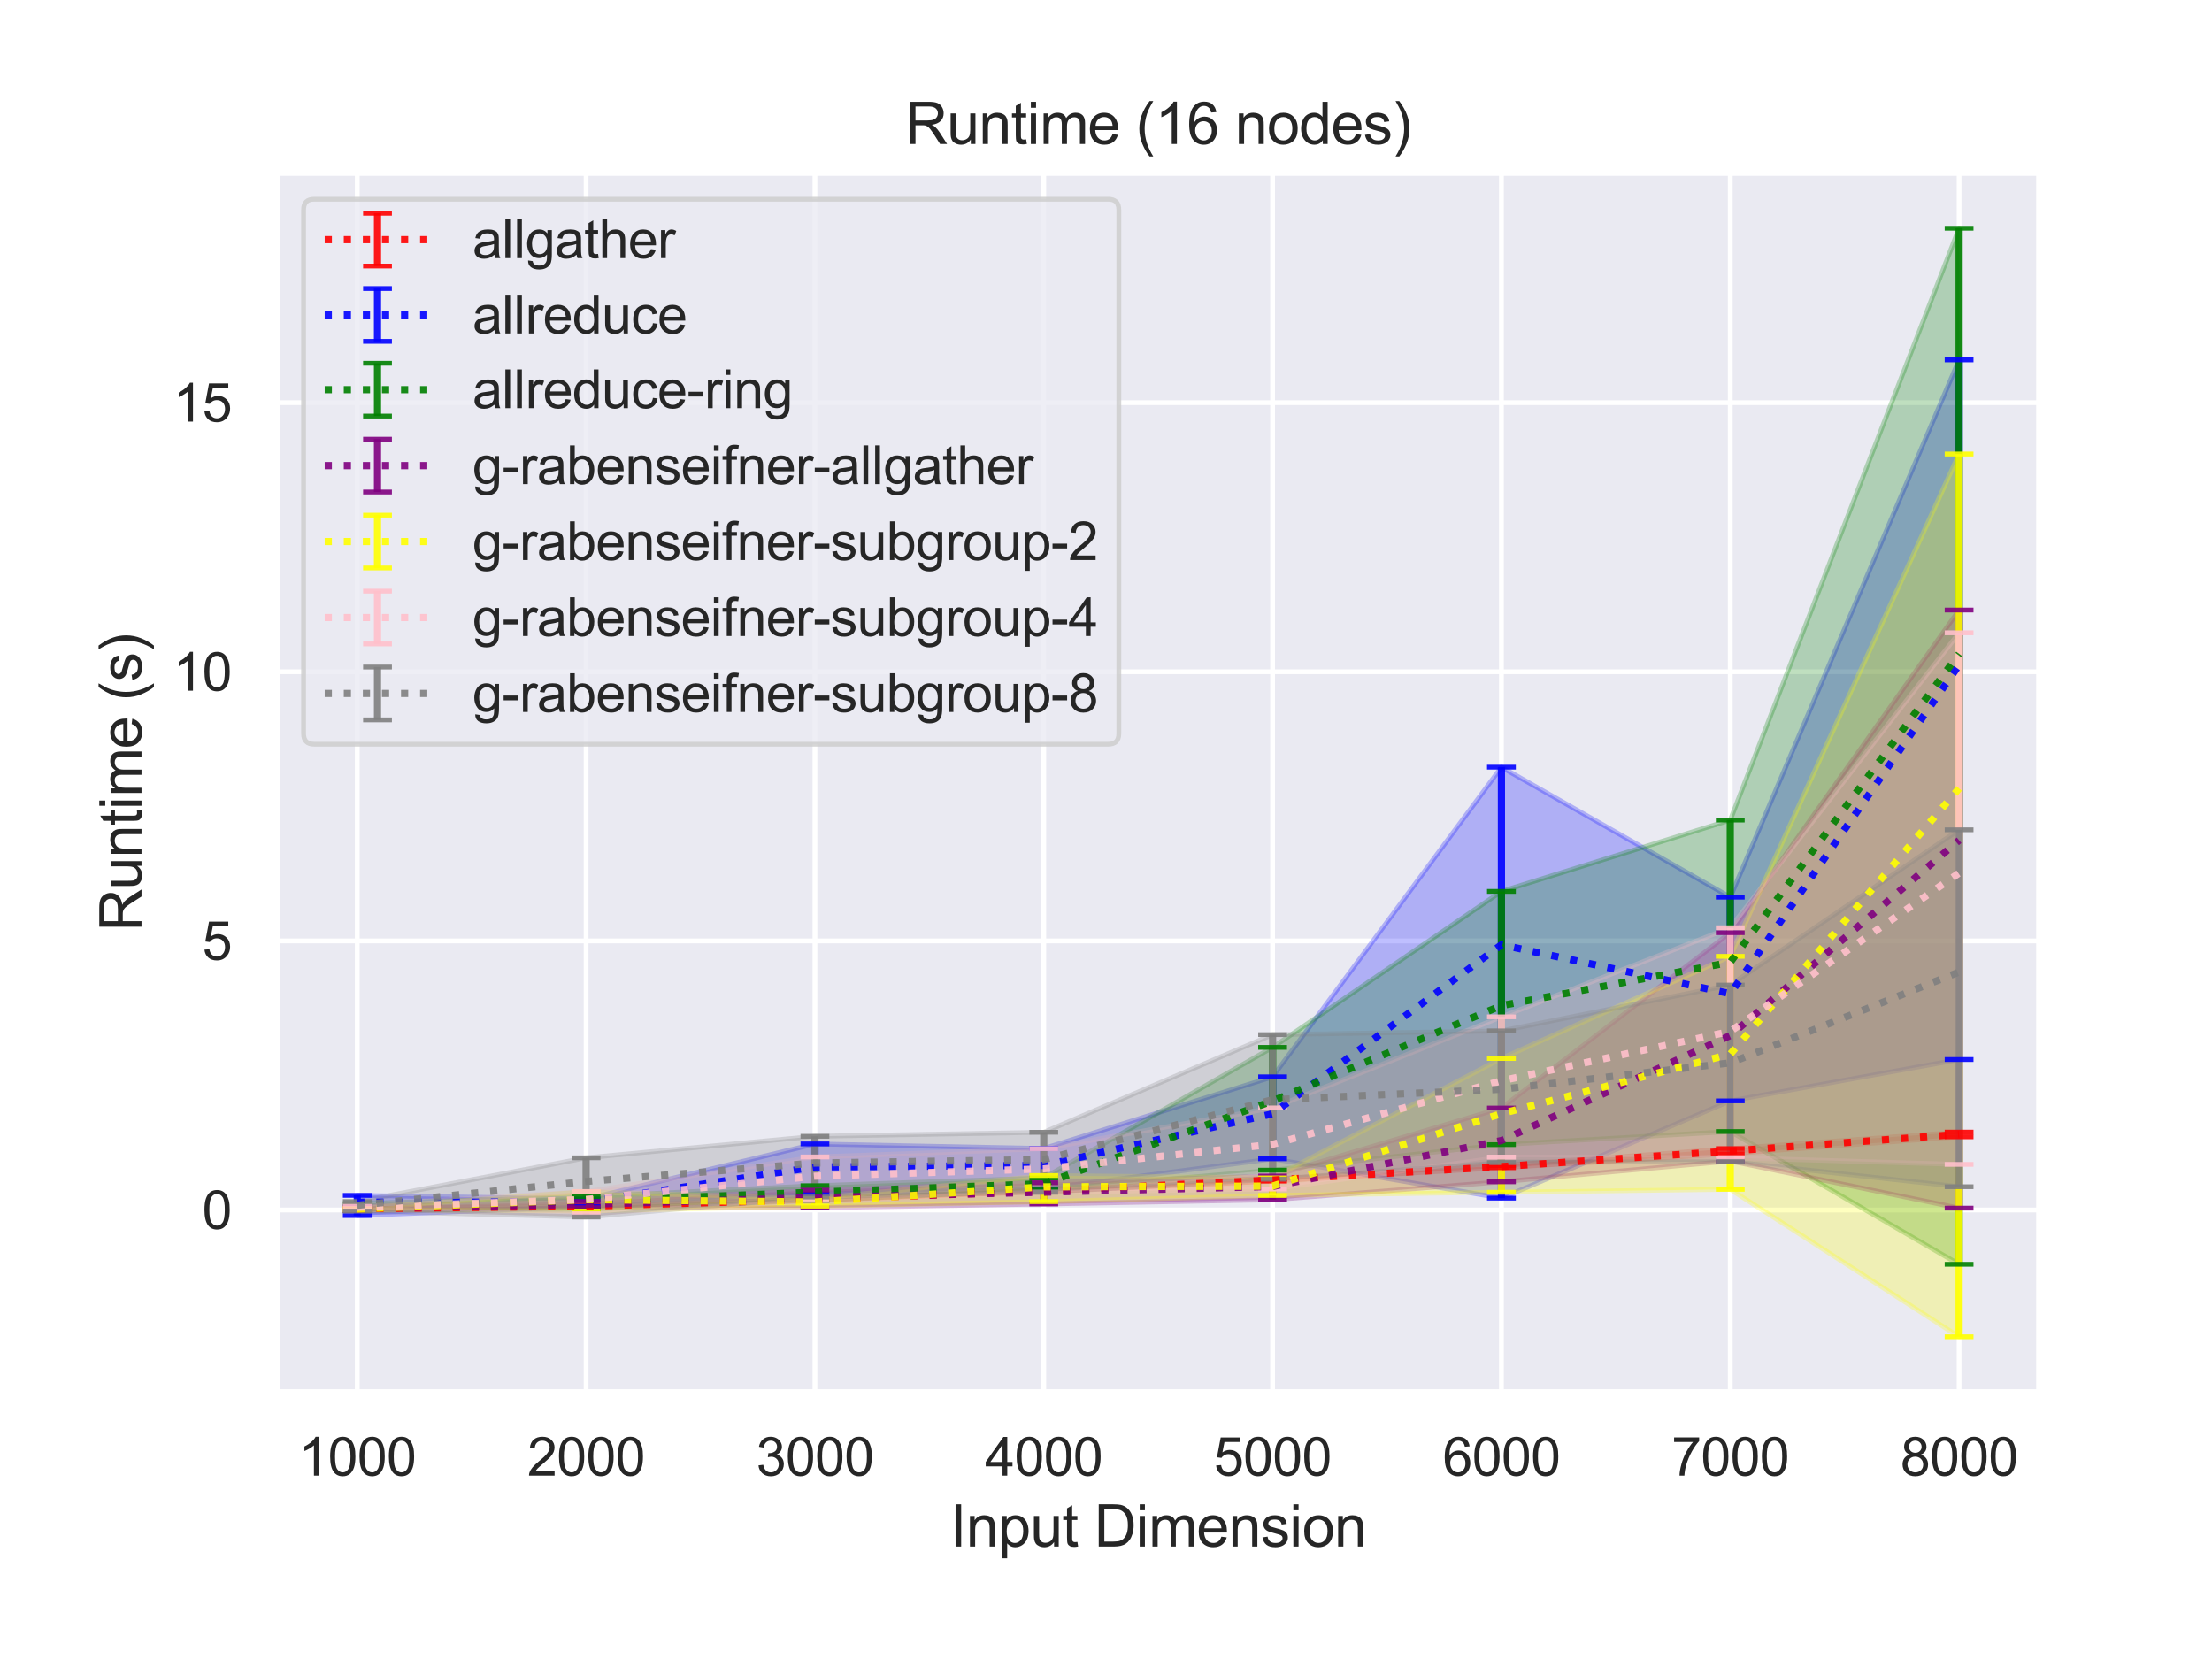 <?xml version="1.0" encoding="utf-8" standalone="no"?>
<!DOCTYPE svg PUBLIC "-//W3C//DTD SVG 1.1//EN"
  "http://www.w3.org/Graphics/SVG/1.1/DTD/svg11.dtd">
<svg height="345.6pt" version="1.1" viewBox="0 0 460.8 345.6" width="460.8pt" xmlns="http://www.w3.org/2000/svg" xmlns:xlink="http://www.w3.org/1999/xlink">
 <defs>
  <style type="text/css">*{stroke-linecap:butt;stroke-linejoin:round;}</style>
 </defs>
 <g id="figure_1">
  <g id="patch_1">
   <path d="M 0 345.6 
L 460.8 345.6 
L 460.8 0 
L 0 0 
z
" style="fill:#ffffff;"/>
  </g>
  <g id="axes_1">
   <g id="patch_2">
    <path d="M 57.74 290.02 
L 424.8 290.02 
L 424.8 36 
L 57.74 36 
z
" style="fill:#eaeaf2;"/>
   </g>
   <g id="matplotlib.axis_1">
    <g id="xtick_1">
     <g id="line2d_1">
      <path clip-path="url(#pfc50a1a592)" d="M 74.425 290.02 
L 74.425 36 
" style="fill:none;stroke:#ffffff;stroke-linecap:round;"/>
     </g>
     <g id="text_1">
      <!-- 1000 -->
      <g style="fill:#262626;" transform="translate(62.19 307.394)scale(0.11 -0.11)">
       <defs>
        <path d="M 2384 0 
L 1822 0 
L 1822 3584 
Q 1619 3391 1289 3197 
Q 959 3003 697 2906 
L 697 3450 
Q 1169 3672 1522 3987 
Q 1875 4303 2022 4600 
L 2384 4600 
L 2384 0 
z
" id="ArialMT-31" transform="scale(0.016)"/>
        <path d="M 266 2259 
Q 266 3072 433 3567 
Q 600 4063 929 4331 
Q 1259 4600 1759 4600 
Q 2128 4600 2406 4451 
Q 2684 4303 2865 4023 
Q 3047 3744 3150 3342 
Q 3253 2941 3253 2259 
Q 3253 1453 3087 958 
Q 2922 463 2592 192 
Q 2263 -78 1759 -78 
Q 1097 -78 719 397 
Q 266 969 266 2259 
z
M 844 2259 
Q 844 1131 1108 757 
Q 1372 384 1759 384 
Q 2147 384 2411 759 
Q 2675 1134 2675 2259 
Q 2675 3391 2411 3762 
Q 2147 4134 1753 4134 
Q 1366 4134 1134 3806 
Q 844 3388 844 2259 
z
" id="ArialMT-30" transform="scale(0.016)"/>
       </defs>
       <use xlink:href="#ArialMT-31"/>
       <use x="55.615" xlink:href="#ArialMT-30"/>
       <use x="111.23" xlink:href="#ArialMT-30"/>
       <use x="166.846" xlink:href="#ArialMT-30"/>
      </g>
     </g>
    </g>
    <g id="xtick_2">
     <g id="line2d_2">
      <path clip-path="url(#pfc50a1a592)" d="M 122.095 290.02 
L 122.095 36 
" style="fill:none;stroke:#ffffff;stroke-linecap:round;"/>
     </g>
     <g id="text_2">
      <!-- 2000 -->
      <g style="fill:#262626;" transform="translate(109.861 307.394)scale(0.11 -0.11)">
       <defs>
        <path d="M 3222 541 
L 3222 0 
L 194 0 
Q 188 203 259 391 
Q 375 700 629 1000 
Q 884 1300 1366 1694 
Q 2113 2306 2375 2664 
Q 2638 3022 2638 3341 
Q 2638 3675 2398 3904 
Q 2159 4134 1775 4134 
Q 1369 4134 1125 3890 
Q 881 3647 878 3216 
L 300 3275 
Q 359 3922 746 4261 
Q 1134 4600 1788 4600 
Q 2447 4600 2831 4234 
Q 3216 3869 3216 3328 
Q 3216 3053 3103 2787 
Q 2991 2522 2730 2228 
Q 2469 1934 1863 1422 
Q 1356 997 1212 845 
Q 1069 694 975 541 
L 3222 541 
z
" id="ArialMT-32" transform="scale(0.016)"/>
       </defs>
       <use xlink:href="#ArialMT-32"/>
       <use x="55.615" xlink:href="#ArialMT-30"/>
       <use x="111.23" xlink:href="#ArialMT-30"/>
       <use x="166.846" xlink:href="#ArialMT-30"/>
      </g>
     </g>
    </g>
    <g id="xtick_3">
     <g id="line2d_3">
      <path clip-path="url(#pfc50a1a592)" d="M 169.765 290.02 
L 169.765 36 
" style="fill:none;stroke:#ffffff;stroke-linecap:round;"/>
     </g>
     <g id="text_3">
      <!-- 3000 -->
      <g style="fill:#262626;" transform="translate(157.531 307.394)scale(0.11 -0.11)">
       <defs>
        <path d="M 269 1209 
L 831 1284 
Q 928 806 1161 595 
Q 1394 384 1728 384 
Q 2125 384 2398 659 
Q 2672 934 2672 1341 
Q 2672 1728 2419 1979 
Q 2166 2231 1775 2231 
Q 1616 2231 1378 2169 
L 1441 2663 
Q 1497 2656 1531 2656 
Q 1891 2656 2178 2843 
Q 2466 3031 2466 3422 
Q 2466 3731 2256 3934 
Q 2047 4138 1716 4138 
Q 1388 4138 1169 3931 
Q 950 3725 888 3313 
L 325 3413 
Q 428 3978 793 4289 
Q 1159 4600 1703 4600 
Q 2078 4600 2393 4439 
Q 2709 4278 2876 4000 
Q 3044 3722 3044 3409 
Q 3044 3113 2884 2869 
Q 2725 2625 2413 2481 
Q 2819 2388 3044 2092 
Q 3269 1797 3269 1353 
Q 3269 753 2831 336 
Q 2394 -81 1725 -81 
Q 1122 -81 723 278 
Q 325 638 269 1209 
z
" id="ArialMT-33" transform="scale(0.016)"/>
       </defs>
       <use xlink:href="#ArialMT-33"/>
       <use x="55.615" xlink:href="#ArialMT-30"/>
       <use x="111.23" xlink:href="#ArialMT-30"/>
       <use x="166.846" xlink:href="#ArialMT-30"/>
      </g>
     </g>
    </g>
    <g id="xtick_4">
     <g id="line2d_4">
      <path clip-path="url(#pfc50a1a592)" d="M 217.435 290.02 
L 217.435 36 
" style="fill:none;stroke:#ffffff;stroke-linecap:round;"/>
     </g>
     <g id="text_4">
      <!-- 4000 -->
      <g style="fill:#262626;" transform="translate(205.201 307.394)scale(0.11 -0.11)">
       <defs>
        <path d="M 2069 0 
L 2069 1097 
L 81 1097 
L 81 1613 
L 2172 4581 
L 2631 4581 
L 2631 1613 
L 3250 1613 
L 3250 1097 
L 2631 1097 
L 2631 0 
L 2069 0 
z
M 2069 1613 
L 2069 3678 
L 634 1613 
L 2069 1613 
z
" id="ArialMT-34" transform="scale(0.016)"/>
       </defs>
       <use xlink:href="#ArialMT-34"/>
       <use x="55.615" xlink:href="#ArialMT-30"/>
       <use x="111.23" xlink:href="#ArialMT-30"/>
       <use x="166.846" xlink:href="#ArialMT-30"/>
      </g>
     </g>
    </g>
    <g id="xtick_5">
     <g id="line2d_5">
      <path clip-path="url(#pfc50a1a592)" d="M 265.105 290.02 
L 265.105 36 
" style="fill:none;stroke:#ffffff;stroke-linecap:round;"/>
     </g>
     <g id="text_5">
      <!-- 5000 -->
      <g style="fill:#262626;" transform="translate(252.871 307.394)scale(0.11 -0.11)">
       <defs>
        <path d="M 266 1200 
L 856 1250 
Q 922 819 1161 601 
Q 1400 384 1738 384 
Q 2144 384 2425 690 
Q 2706 997 2706 1503 
Q 2706 1984 2436 2262 
Q 2166 2541 1728 2541 
Q 1456 2541 1237 2417 
Q 1019 2294 894 2097 
L 366 2166 
L 809 4519 
L 3088 4519 
L 3088 3981 
L 1259 3981 
L 1013 2750 
Q 1425 3038 1878 3038 
Q 2478 3038 2890 2622 
Q 3303 2206 3303 1553 
Q 3303 931 2941 478 
Q 2500 -78 1738 -78 
Q 1113 -78 717 272 
Q 322 622 266 1200 
z
" id="ArialMT-35" transform="scale(0.016)"/>
       </defs>
       <use xlink:href="#ArialMT-35"/>
       <use x="55.615" xlink:href="#ArialMT-30"/>
       <use x="111.23" xlink:href="#ArialMT-30"/>
       <use x="166.846" xlink:href="#ArialMT-30"/>
      </g>
     </g>
    </g>
    <g id="xtick_6">
     <g id="line2d_6">
      <path clip-path="url(#pfc50a1a592)" d="M 312.775 290.02 
L 312.775 36 
" style="fill:none;stroke:#ffffff;stroke-linecap:round;"/>
     </g>
     <g id="text_6">
      <!-- 6000 -->
      <g style="fill:#262626;" transform="translate(300.541 307.394)scale(0.11 -0.11)">
       <defs>
        <path d="M 3184 3459 
L 2625 3416 
Q 2550 3747 2413 3897 
Q 2184 4138 1850 4138 
Q 1581 4138 1378 3988 
Q 1113 3794 959 3422 
Q 806 3050 800 2363 
Q 1003 2672 1297 2822 
Q 1591 2972 1913 2972 
Q 2475 2972 2870 2558 
Q 3266 2144 3266 1488 
Q 3266 1056 3080 686 
Q 2894 316 2569 119 
Q 2244 -78 1831 -78 
Q 1128 -78 684 439 
Q 241 956 241 2144 
Q 241 3472 731 4075 
Q 1159 4600 1884 4600 
Q 2425 4600 2770 4297 
Q 3116 3994 3184 3459 
z
M 888 1484 
Q 888 1194 1011 928 
Q 1134 663 1356 523 
Q 1578 384 1822 384 
Q 2178 384 2434 671 
Q 2691 959 2691 1453 
Q 2691 1928 2437 2201 
Q 2184 2475 1800 2475 
Q 1419 2475 1153 2201 
Q 888 1928 888 1484 
z
" id="ArialMT-36" transform="scale(0.016)"/>
       </defs>
       <use xlink:href="#ArialMT-36"/>
       <use x="55.615" xlink:href="#ArialMT-30"/>
       <use x="111.23" xlink:href="#ArialMT-30"/>
       <use x="166.846" xlink:href="#ArialMT-30"/>
      </g>
     </g>
    </g>
    <g id="xtick_7">
     <g id="line2d_7">
      <path clip-path="url(#pfc50a1a592)" d="M 360.445 290.02 
L 360.445 36 
" style="fill:none;stroke:#ffffff;stroke-linecap:round;"/>
     </g>
     <g id="text_7">
      <!-- 7000 -->
      <g style="fill:#262626;" transform="translate(348.211 307.394)scale(0.11 -0.11)">
       <defs>
        <path d="M 303 3981 
L 303 4522 
L 3269 4522 
L 3269 4084 
Q 2831 3619 2401 2847 
Q 1972 2075 1738 1259 
Q 1569 684 1522 0 
L 944 0 
Q 953 541 1156 1306 
Q 1359 2072 1739 2783 
Q 2119 3494 2547 3981 
L 303 3981 
z
" id="ArialMT-37" transform="scale(0.016)"/>
       </defs>
       <use xlink:href="#ArialMT-37"/>
       <use x="55.615" xlink:href="#ArialMT-30"/>
       <use x="111.23" xlink:href="#ArialMT-30"/>
       <use x="166.846" xlink:href="#ArialMT-30"/>
      </g>
     </g>
    </g>
    <g id="xtick_8">
     <g id="line2d_8">
      <path clip-path="url(#pfc50a1a592)" d="M 408.115 290.02 
L 408.115 36 
" style="fill:none;stroke:#ffffff;stroke-linecap:round;"/>
     </g>
     <g id="text_8">
      <!-- 8000 -->
      <g style="fill:#262626;" transform="translate(395.881 307.394)scale(0.11 -0.11)">
       <defs>
        <path d="M 1131 2484 
Q 781 2613 612 2850 
Q 444 3088 444 3419 
Q 444 3919 803 4259 
Q 1163 4600 1759 4600 
Q 2359 4600 2725 4251 
Q 3091 3903 3091 3403 
Q 3091 3084 2923 2848 
Q 2756 2613 2416 2484 
Q 2838 2347 3058 2040 
Q 3278 1734 3278 1309 
Q 3278 722 2862 322 
Q 2447 -78 1769 -78 
Q 1091 -78 675 323 
Q 259 725 259 1325 
Q 259 1772 486 2073 
Q 713 2375 1131 2484 
z
M 1019 3438 
Q 1019 3113 1228 2906 
Q 1438 2700 1772 2700 
Q 2097 2700 2305 2904 
Q 2513 3109 2513 3406 
Q 2513 3716 2298 3927 
Q 2084 4138 1766 4138 
Q 1444 4138 1231 3931 
Q 1019 3725 1019 3438 
z
M 838 1322 
Q 838 1081 952 856 
Q 1066 631 1291 507 
Q 1516 384 1775 384 
Q 2178 384 2440 643 
Q 2703 903 2703 1303 
Q 2703 1709 2433 1975 
Q 2163 2241 1756 2241 
Q 1359 2241 1098 1978 
Q 838 1716 838 1322 
z
" id="ArialMT-38" transform="scale(0.016)"/>
       </defs>
       <use xlink:href="#ArialMT-38"/>
       <use x="55.615" xlink:href="#ArialMT-30"/>
       <use x="111.23" xlink:href="#ArialMT-30"/>
       <use x="166.846" xlink:href="#ArialMT-30"/>
      </g>
     </g>
    </g>
    <g id="text_9">
     <!-- Input Dimension -->
     <g style="fill:#262626;" transform="translate(197.916 322.169)scale(0.12 -0.12)">
      <defs>
       <path d="M 597 0 
L 597 4581 
L 1203 4581 
L 1203 0 
L 597 0 
z
" id="ArialMT-49" transform="scale(0.016)"/>
       <path d="M 422 0 
L 422 3319 
L 928 3319 
L 928 2847 
Q 1294 3394 1984 3394 
Q 2284 3394 2536 3286 
Q 2788 3178 2913 3003 
Q 3038 2828 3088 2588 
Q 3119 2431 3119 2041 
L 3119 0 
L 2556 0 
L 2556 2019 
Q 2556 2363 2490 2533 
Q 2425 2703 2258 2804 
Q 2091 2906 1866 2906 
Q 1506 2906 1245 2678 
Q 984 2450 984 1813 
L 984 0 
L 422 0 
z
" id="ArialMT-6e" transform="scale(0.016)"/>
       <path d="M 422 -1272 
L 422 3319 
L 934 3319 
L 934 2888 
Q 1116 3141 1344 3267 
Q 1572 3394 1897 3394 
Q 2322 3394 2647 3175 
Q 2972 2956 3137 2557 
Q 3303 2159 3303 1684 
Q 3303 1175 3120 767 
Q 2938 359 2589 142 
Q 2241 -75 1856 -75 
Q 1575 -75 1351 44 
Q 1128 163 984 344 
L 984 -1272 
L 422 -1272 
z
M 931 1641 
Q 931 1000 1190 694 
Q 1450 388 1819 388 
Q 2194 388 2461 705 
Q 2728 1022 2728 1688 
Q 2728 2322 2467 2637 
Q 2206 2953 1844 2953 
Q 1484 2953 1207 2617 
Q 931 2281 931 1641 
z
" id="ArialMT-70" transform="scale(0.016)"/>
       <path d="M 2597 0 
L 2597 488 
Q 2209 -75 1544 -75 
Q 1250 -75 995 37 
Q 741 150 617 320 
Q 494 491 444 738 
Q 409 903 409 1263 
L 409 3319 
L 972 3319 
L 972 1478 
Q 972 1038 1006 884 
Q 1059 663 1231 536 
Q 1403 409 1656 409 
Q 1909 409 2131 539 
Q 2353 669 2445 892 
Q 2538 1116 2538 1541 
L 2538 3319 
L 3100 3319 
L 3100 0 
L 2597 0 
z
" id="ArialMT-75" transform="scale(0.016)"/>
       <path d="M 1650 503 
L 1731 6 
Q 1494 -44 1306 -44 
Q 1000 -44 831 53 
Q 663 150 594 308 
Q 525 466 525 972 
L 525 2881 
L 113 2881 
L 113 3319 
L 525 3319 
L 525 4141 
L 1084 4478 
L 1084 3319 
L 1650 3319 
L 1650 2881 
L 1084 2881 
L 1084 941 
Q 1084 700 1114 631 
Q 1144 563 1211 522 
Q 1278 481 1403 481 
Q 1497 481 1650 503 
z
" id="ArialMT-74" transform="scale(0.016)"/>
       <path id="ArialMT-20" transform="scale(0.016)"/>
       <path d="M 494 0 
L 494 4581 
L 2072 4581 
Q 2606 4581 2888 4516 
Q 3281 4425 3559 4188 
Q 3922 3881 4101 3404 
Q 4281 2928 4281 2316 
Q 4281 1794 4159 1391 
Q 4038 988 3847 723 
Q 3656 459 3429 307 
Q 3203 156 2883 78 
Q 2563 0 2147 0 
L 494 0 
z
M 1100 541 
L 2078 541 
Q 2531 541 2789 625 
Q 3047 709 3200 863 
Q 3416 1078 3536 1442 
Q 3656 1806 3656 2325 
Q 3656 3044 3420 3430 
Q 3184 3816 2847 3947 
Q 2603 4041 2063 4041 
L 1100 4041 
L 1100 541 
z
" id="ArialMT-44" transform="scale(0.016)"/>
       <path d="M 425 3934 
L 425 4581 
L 988 4581 
L 988 3934 
L 425 3934 
z
M 425 0 
L 425 3319 
L 988 3319 
L 988 0 
L 425 0 
z
" id="ArialMT-69" transform="scale(0.016)"/>
       <path d="M 422 0 
L 422 3319 
L 925 3319 
L 925 2853 
Q 1081 3097 1340 3245 
Q 1600 3394 1931 3394 
Q 2300 3394 2536 3241 
Q 2772 3088 2869 2813 
Q 3263 3394 3894 3394 
Q 4388 3394 4653 3120 
Q 4919 2847 4919 2278 
L 4919 0 
L 4359 0 
L 4359 2091 
Q 4359 2428 4304 2576 
Q 4250 2725 4106 2815 
Q 3963 2906 3769 2906 
Q 3419 2906 3187 2673 
Q 2956 2441 2956 1928 
L 2956 0 
L 2394 0 
L 2394 2156 
Q 2394 2531 2256 2718 
Q 2119 2906 1806 2906 
Q 1569 2906 1367 2781 
Q 1166 2656 1075 2415 
Q 984 2175 984 1722 
L 984 0 
L 422 0 
z
" id="ArialMT-6d" transform="scale(0.016)"/>
       <path d="M 2694 1069 
L 3275 997 
Q 3138 488 2766 206 
Q 2394 -75 1816 -75 
Q 1088 -75 661 373 
Q 234 822 234 1631 
Q 234 2469 665 2931 
Q 1097 3394 1784 3394 
Q 2450 3394 2872 2941 
Q 3294 2488 3294 1666 
Q 3294 1616 3291 1516 
L 816 1516 
Q 847 969 1125 678 
Q 1403 388 1819 388 
Q 2128 388 2347 550 
Q 2566 713 2694 1069 
z
M 847 1978 
L 2700 1978 
Q 2663 2397 2488 2606 
Q 2219 2931 1791 2931 
Q 1403 2931 1139 2672 
Q 875 2413 847 1978 
z
" id="ArialMT-65" transform="scale(0.016)"/>
       <path d="M 197 991 
L 753 1078 
Q 800 744 1014 566 
Q 1228 388 1613 388 
Q 2000 388 2187 545 
Q 2375 703 2375 916 
Q 2375 1106 2209 1216 
Q 2094 1291 1634 1406 
Q 1016 1563 777 1677 
Q 538 1791 414 1992 
Q 291 2194 291 2438 
Q 291 2659 392 2848 
Q 494 3038 669 3163 
Q 800 3259 1026 3326 
Q 1253 3394 1513 3394 
Q 1903 3394 2198 3281 
Q 2494 3169 2634 2976 
Q 2775 2784 2828 2463 
L 2278 2388 
Q 2241 2644 2061 2787 
Q 1881 2931 1553 2931 
Q 1166 2931 1000 2803 
Q 834 2675 834 2503 
Q 834 2394 903 2306 
Q 972 2216 1119 2156 
Q 1203 2125 1616 2013 
Q 2213 1853 2448 1751 
Q 2684 1650 2818 1456 
Q 2953 1263 2953 975 
Q 2953 694 2789 445 
Q 2625 197 2315 61 
Q 2006 -75 1616 -75 
Q 969 -75 630 194 
Q 291 463 197 991 
z
" id="ArialMT-73" transform="scale(0.016)"/>
       <path d="M 213 1659 
Q 213 2581 725 3025 
Q 1153 3394 1769 3394 
Q 2453 3394 2887 2945 
Q 3322 2497 3322 1706 
Q 3322 1066 3130 698 
Q 2938 331 2570 128 
Q 2203 -75 1769 -75 
Q 1072 -75 642 372 
Q 213 819 213 1659 
z
M 791 1659 
Q 791 1022 1069 705 
Q 1347 388 1769 388 
Q 2188 388 2466 706 
Q 2744 1025 2744 1678 
Q 2744 2294 2464 2611 
Q 2184 2928 1769 2928 
Q 1347 2928 1069 2612 
Q 791 2297 791 1659 
z
" id="ArialMT-6f" transform="scale(0.016)"/>
      </defs>
      <use xlink:href="#ArialMT-49"/>
      <use x="27.783" xlink:href="#ArialMT-6e"/>
      <use x="83.398" xlink:href="#ArialMT-70"/>
      <use x="139.014" xlink:href="#ArialMT-75"/>
      <use x="194.629" xlink:href="#ArialMT-74"/>
      <use x="222.412" xlink:href="#ArialMT-20"/>
      <use x="250.195" xlink:href="#ArialMT-44"/>
      <use x="322.412" xlink:href="#ArialMT-69"/>
      <use x="344.629" xlink:href="#ArialMT-6d"/>
      <use x="427.93" xlink:href="#ArialMT-65"/>
      <use x="483.545" xlink:href="#ArialMT-6e"/>
      <use x="539.16" xlink:href="#ArialMT-73"/>
      <use x="589.16" xlink:href="#ArialMT-69"/>
      <use x="611.377" xlink:href="#ArialMT-6f"/>
      <use x="666.992" xlink:href="#ArialMT-6e"/>
     </g>
    </g>
   </g>
   <g id="matplotlib.axis_2">
    <g id="ytick_1">
     <g id="line2d_9">
      <path clip-path="url(#pfc50a1a592)" d="M 57.74 252.063 
L 424.8 252.063 
" style="fill:none;stroke:#ffffff;stroke-linecap:round;"/>
     </g>
     <g id="text_10">
      <!-- 0 -->
      <g style="fill:#262626;" transform="translate(42.123 255.999)scale(0.11 -0.11)">
       <use xlink:href="#ArialMT-30"/>
      </g>
     </g>
    </g>
    <g id="ytick_2">
     <g id="line2d_10">
      <path clip-path="url(#pfc50a1a592)" d="M 57.74 196.004 
L 424.8 196.004 
" style="fill:none;stroke:#ffffff;stroke-linecap:round;"/>
     </g>
     <g id="text_11">
      <!-- 5 -->
      <g style="fill:#262626;" transform="translate(42.123 199.94)scale(0.11 -0.11)">
       <use xlink:href="#ArialMT-35"/>
      </g>
     </g>
    </g>
    <g id="ytick_3">
     <g id="line2d_11">
      <path clip-path="url(#pfc50a1a592)" d="M 57.74 139.945 
L 424.8 139.945 
" style="fill:none;stroke:#ffffff;stroke-linecap:round;"/>
     </g>
     <g id="text_12">
      <!-- 10 -->
      <g style="fill:#262626;" transform="translate(36.006 143.882)scale(0.11 -0.11)">
       <use xlink:href="#ArialMT-31"/>
       <use x="55.615" xlink:href="#ArialMT-30"/>
      </g>
     </g>
    </g>
    <g id="ytick_4">
     <g id="line2d_12">
      <path clip-path="url(#pfc50a1a592)" d="M 57.74 83.886 
L 424.8 83.886 
" style="fill:none;stroke:#ffffff;stroke-linecap:round;"/>
     </g>
     <g id="text_13">
      <!-- 15 -->
      <g style="fill:#262626;" transform="translate(36.006 87.823)scale(0.11 -0.11)">
       <use xlink:href="#ArialMT-31"/>
       <use x="55.615" xlink:href="#ArialMT-35"/>
      </g>
     </g>
    </g>
    <g id="text_14">
     <!-- Runtime (s) -->
     <g style="fill:#262626;" transform="translate(29.48 194.013)rotate(-90)scale(0.12 -0.12)">
      <defs>
       <path d="M 503 0 
L 503 4581 
L 2534 4581 
Q 3147 4581 3465 4457 
Q 3784 4334 3975 4021 
Q 4166 3709 4166 3331 
Q 4166 2844 3850 2509 
Q 3534 2175 2875 2084 
Q 3116 1969 3241 1856 
Q 3506 1613 3744 1247 
L 4541 0 
L 3778 0 
L 3172 953 
Q 2906 1366 2734 1584 
Q 2563 1803 2427 1890 
Q 2291 1978 2150 2013 
Q 2047 2034 1813 2034 
L 1109 2034 
L 1109 0 
L 503 0 
z
M 1109 2559 
L 2413 2559 
Q 2828 2559 3062 2645 
Q 3297 2731 3419 2920 
Q 3541 3109 3541 3331 
Q 3541 3656 3305 3865 
Q 3069 4075 2559 4075 
L 1109 4075 
L 1109 2559 
z
" id="ArialMT-52" transform="scale(0.016)"/>
       <path d="M 1497 -1347 
Q 1031 -759 709 28 
Q 388 816 388 1659 
Q 388 2403 628 3084 
Q 909 3875 1497 4659 
L 1900 4659 
Q 1522 4009 1400 3731 
Q 1209 3300 1100 2831 
Q 966 2247 966 1656 
Q 966 153 1900 -1347 
L 1497 -1347 
z
" id="ArialMT-28" transform="scale(0.016)"/>
       <path d="M 791 -1347 
L 388 -1347 
Q 1322 153 1322 1656 
Q 1322 2244 1188 2822 
Q 1081 3291 891 3722 
Q 769 4003 388 4659 
L 791 4659 
Q 1378 3875 1659 3084 
Q 1900 2403 1900 1659 
Q 1900 816 1576 28 
Q 1253 -759 791 -1347 
z
" id="ArialMT-29" transform="scale(0.016)"/>
      </defs>
      <use xlink:href="#ArialMT-52"/>
      <use x="72.217" xlink:href="#ArialMT-75"/>
      <use x="127.832" xlink:href="#ArialMT-6e"/>
      <use x="183.447" xlink:href="#ArialMT-74"/>
      <use x="211.23" xlink:href="#ArialMT-69"/>
      <use x="233.447" xlink:href="#ArialMT-6d"/>
      <use x="316.748" xlink:href="#ArialMT-65"/>
      <use x="372.363" xlink:href="#ArialMT-20"/>
      <use x="400.146" xlink:href="#ArialMT-28"/>
      <use x="433.447" xlink:href="#ArialMT-73"/>
      <use x="483.447" xlink:href="#ArialMT-29"/>
     </g>
    </g>
   </g>
   <g id="PolyCollection_1">
    <defs>
     <path d="M 74.425 -93.852 
L 74.425 -93.672 
L 122.095 -94.302 
L 169.765 -95.555 
L 217.435 -97.378 
L 265.105 -99.547 
L 312.775 -102.345 
L 360.445 -105.262 
L 408.115 -108.784 
L 408.115 -109.758 
L 408.115 -109.758 
L 360.445 -106.32 
L 312.775 -102.794 
L 265.105 -99.993 
L 217.435 -97.586 
L 169.765 -95.799 
L 122.095 -94.337 
L 74.425 -93.852 
z
" id="m41a8f493a1" style="stroke:#ff0000;stroke-opacity:0.25;"/>
    </defs>
    <g clip-path="url(#pfc50a1a592)">
     <use style="fill:#ff0000;fill-opacity:0.25;stroke:#ff0000;stroke-opacity:0.25;" x="0" xlink:href="#m41a8f493a1" y="345.6"/>
    </g>
   </g>
   <g id="PolyCollection_2">
    <defs>
     <path d="M 74.425 -96.581 
L 74.425 -92.373 
L 122.095 -94.255 
L 169.765 -96.844 
L 217.435 -97.953 
L 265.105 -104.197 
L 312.775 -95.997 
L 360.445 -116.26 
L 408.115 -124.883 
L 408.115 -270.633 
L 408.115 -270.633 
L 360.445 -158.709 
L 312.775 -185.787 
L 265.105 -121.276 
L 217.435 -106.345 
L 169.765 -107.298 
L 122.095 -95.818 
L 74.425 -96.581 
z
" id="m0a15895b8b" style="stroke:#0000ff;stroke-opacity:0.25;"/>
    </defs>
    <g clip-path="url(#pfc50a1a592)">
     <use style="fill:#0000ff;fill-opacity:0.25;stroke:#0000ff;stroke-opacity:0.25;" x="0" xlink:href="#m0a15895b8b" y="345.6"/>
    </g>
   </g>
   <g id="PolyCollection_3">
    <defs>
     <path d="M 74.425 -94.838 
L 74.425 -93.45 
L 122.095 -93.671 
L 169.765 -95.51 
L 217.435 -97.731 
L 265.105 -101.838 
L 312.775 -107.157 
L 360.445 -109.886 
L 408.115 -82.223 
L 408.115 -298.054 
L 408.115 -298.054 
L 360.445 -174.769 
L 312.775 -159.905 
L 265.105 -127.411 
L 217.435 -100.207 
L 169.765 -98.594 
L 122.095 -96.302 
L 74.425 -94.838 
z
" id="me90469705c" style="stroke:#008000;stroke-opacity:0.25;"/>
    </defs>
    <g clip-path="url(#pfc50a1a592)">
     <use style="fill:#008000;fill-opacity:0.25;stroke:#008000;stroke-opacity:0.25;" x="0" xlink:href="#me90469705c" y="345.6"/>
    </g>
   </g>
   <g id="PolyCollection_4">
    <defs>
     <path d="M 74.425 -94.217 
L 74.425 -93.416 
L 122.095 -93.991 
L 169.765 -93.992 
L 217.435 -94.783 
L 265.105 -95.662 
L 312.775 -99.41 
L 360.445 -103.743 
L 408.115 -93.924 
L 408.115 -218.518 
L 408.115 -218.518 
L 360.445 -151.312 
L 312.775 -114.777 
L 265.105 -100.619 
L 217.435 -99.207 
L 169.765 -97.672 
L 122.095 -95.298 
L 74.425 -94.217 
z
" id="mdca5f70976" style="stroke:#800080;stroke-opacity:0.25;"/>
    </defs>
    <g clip-path="url(#pfc50a1a592)">
     <use style="fill:#800080;fill-opacity:0.25;stroke:#800080;stroke-opacity:0.25;" x="0" xlink:href="#mdca5f70976" y="345.6"/>
    </g>
   </g>
   <g id="PolyCollection_5">
    <defs>
     <path d="M 74.425 -93.852 
L 74.425 -93.586 
L 122.095 -93.325 
L 169.765 -94.336 
L 217.435 -95.275 
L 265.105 -96.56 
L 312.775 -97.231 
L 360.445 -97.841 
L 408.115 -67.126 
L 408.115 -251.018 
L 408.115 -251.018 
L 360.445 -146.381 
L 312.775 -125.105 
L 265.105 -100.229 
L 217.435 -100.715 
L 169.765 -95.891 
L 122.095 -97.353 
L 74.425 -93.852 
z
" id="m288627f605" style="stroke:#ffff00;stroke-opacity:0.25;"/>
    </defs>
    <g clip-path="url(#pfc50a1a592)">
     <use style="fill:#ffff00;fill-opacity:0.25;stroke:#ffff00;stroke-opacity:0.25;" x="0" xlink:href="#m288627f605" y="345.6"/>
    </g>
   </g>
   <g id="PolyCollection_6">
    <defs>
     <path d="M 74.425 -94.562 
L 74.425 -93.612 
L 122.095 -92.751 
L 169.765 -95.505 
L 217.435 -97.255 
L 265.105 -97.913 
L 312.775 -104.559 
L 360.445 -104.444 
L 408.115 -103.037 
L 408.115 -213.774 
L 408.115 -213.774 
L 360.445 -152.338 
L 312.775 -133.77 
L 265.105 -114.801 
L 217.435 -106.311 
L 169.765 -104.584 
L 122.095 -97.384 
L 74.425 -94.562 
z
" id="mf141d6f352" style="stroke:#ffc0cb;stroke-opacity:0.25;"/>
    </defs>
    <g clip-path="url(#pfc50a1a592)">
     <use style="fill:#ffc0cb;fill-opacity:0.25;stroke:#ffc0cb;stroke-opacity:0.25;" x="0" xlink:href="#mf141d6f352" y="345.6"/>
    </g>
   </g>
   <g id="PolyCollection_7">
    <defs>
     <path d="M 74.425 -95.283 
L 74.425 -93.309 
L 122.095 -92.068 
L 169.765 -96.23 
L 217.435 -97.22 
L 265.105 -99.942 
L 312.775 -103.408 
L 360.445 -103.634 
L 408.115 -98.382 
L 408.115 -172.742 
L 408.115 -172.742 
L 360.445 -140.399 
L 312.775 -130.85 
L 265.105 -130.059 
L 217.435 -109.727 
L 169.765 -108.894 
L 122.095 -104.408 
L 74.425 -95.283 
z
" id="mefbc35d85f" style="stroke:#808080;stroke-opacity:0.25;"/>
    </defs>
    <g clip-path="url(#pfc50a1a592)">
     <use style="fill:#808080;fill-opacity:0.25;stroke:#808080;stroke-opacity:0.25;" x="0" xlink:href="#mefbc35d85f" y="345.6"/>
    </g>
   </g>
   <g id="LineCollection_1">
    <path clip-path="url(#pfc50a1a592)" d="M 74.425 251.928 
L 74.425 251.748 
" style="fill:none;stroke:#ff0000;stroke-opacity:0.9;stroke-width:1.5;"/>
    <path clip-path="url(#pfc50a1a592)" d="M 122.095 251.298 
L 122.095 251.263 
" style="fill:none;stroke:#ff0000;stroke-opacity:0.9;stroke-width:1.5;"/>
    <path clip-path="url(#pfc50a1a592)" d="M 169.765 250.045 
L 169.765 249.801 
" style="fill:none;stroke:#ff0000;stroke-opacity:0.9;stroke-width:1.5;"/>
    <path clip-path="url(#pfc50a1a592)" d="M 217.435 248.222 
L 217.435 248.014 
" style="fill:none;stroke:#ff0000;stroke-opacity:0.9;stroke-width:1.5;"/>
    <path clip-path="url(#pfc50a1a592)" d="M 265.105 246.053 
L 265.105 245.607 
" style="fill:none;stroke:#ff0000;stroke-opacity:0.9;stroke-width:1.5;"/>
    <path clip-path="url(#pfc50a1a592)" d="M 312.775 243.255 
L 312.775 242.806 
" style="fill:none;stroke:#ff0000;stroke-opacity:0.9;stroke-width:1.5;"/>
    <path clip-path="url(#pfc50a1a592)" d="M 360.445 240.338 
L 360.445 239.28 
" style="fill:none;stroke:#ff0000;stroke-opacity:0.9;stroke-width:1.5;"/>
    <path clip-path="url(#pfc50a1a592)" d="M 408.115 236.816 
L 408.115 235.842 
" style="fill:none;stroke:#ff0000;stroke-opacity:0.9;stroke-width:1.5;"/>
   </g>
   <g id="LineCollection_2">
    <path clip-path="url(#pfc50a1a592)" d="M 74.425 253.227 
L 74.425 249.019 
" style="fill:none;stroke:#0000ff;stroke-opacity:0.9;stroke-width:1.5;"/>
    <path clip-path="url(#pfc50a1a592)" d="M 122.095 251.345 
L 122.095 249.782 
" style="fill:none;stroke:#0000ff;stroke-opacity:0.9;stroke-width:1.5;"/>
    <path clip-path="url(#pfc50a1a592)" d="M 169.765 248.756 
L 169.765 238.302 
" style="fill:none;stroke:#0000ff;stroke-opacity:0.9;stroke-width:1.5;"/>
    <path clip-path="url(#pfc50a1a592)" d="M 217.435 247.647 
L 217.435 239.255 
" style="fill:none;stroke:#0000ff;stroke-opacity:0.9;stroke-width:1.5;"/>
    <path clip-path="url(#pfc50a1a592)" d="M 265.105 241.403 
L 265.105 224.324 
" style="fill:none;stroke:#0000ff;stroke-opacity:0.9;stroke-width:1.5;"/>
    <path clip-path="url(#pfc50a1a592)" d="M 312.775 249.603 
L 312.775 159.813 
" style="fill:none;stroke:#0000ff;stroke-opacity:0.9;stroke-width:1.5;"/>
    <path clip-path="url(#pfc50a1a592)" d="M 360.445 229.34 
L 360.445 186.891 
" style="fill:none;stroke:#0000ff;stroke-opacity:0.9;stroke-width:1.5;"/>
    <path clip-path="url(#pfc50a1a592)" d="M 408.115 220.717 
L 408.115 74.967 
" style="fill:none;stroke:#0000ff;stroke-opacity:0.9;stroke-width:1.5;"/>
   </g>
   <g id="LineCollection_3">
    <path clip-path="url(#pfc50a1a592)" d="M 74.425 252.15 
L 74.425 250.762 
" style="fill:none;stroke:#008000;stroke-opacity:0.9;stroke-width:1.5;"/>
    <path clip-path="url(#pfc50a1a592)" d="M 122.095 251.929 
L 122.095 249.298 
" style="fill:none;stroke:#008000;stroke-opacity:0.9;stroke-width:1.5;"/>
    <path clip-path="url(#pfc50a1a592)" d="M 169.765 250.09 
L 169.765 247.006 
" style="fill:none;stroke:#008000;stroke-opacity:0.9;stroke-width:1.5;"/>
    <path clip-path="url(#pfc50a1a592)" d="M 217.435 247.869 
L 217.435 245.393 
" style="fill:none;stroke:#008000;stroke-opacity:0.9;stroke-width:1.5;"/>
    <path clip-path="url(#pfc50a1a592)" d="M 265.105 243.762 
L 265.105 218.189 
" style="fill:none;stroke:#008000;stroke-opacity:0.9;stroke-width:1.5;"/>
    <path clip-path="url(#pfc50a1a592)" d="M 312.775 238.443 
L 312.775 185.695 
" style="fill:none;stroke:#008000;stroke-opacity:0.9;stroke-width:1.5;"/>
    <path clip-path="url(#pfc50a1a592)" d="M 360.445 235.714 
L 360.445 170.831 
" style="fill:none;stroke:#008000;stroke-opacity:0.9;stroke-width:1.5;"/>
    <path clip-path="url(#pfc50a1a592)" d="M 408.115 263.377 
L 408.115 47.546 
" style="fill:none;stroke:#008000;stroke-opacity:0.9;stroke-width:1.5;"/>
   </g>
   <g id="LineCollection_4">
    <path clip-path="url(#pfc50a1a592)" d="M 74.425 252.184 
L 74.425 251.383 
" style="fill:none;stroke:#800080;stroke-opacity:0.9;stroke-width:1.5;"/>
    <path clip-path="url(#pfc50a1a592)" d="M 122.095 251.609 
L 122.095 250.302 
" style="fill:none;stroke:#800080;stroke-opacity:0.9;stroke-width:1.5;"/>
    <path clip-path="url(#pfc50a1a592)" d="M 169.765 251.608 
L 169.765 247.928 
" style="fill:none;stroke:#800080;stroke-opacity:0.9;stroke-width:1.5;"/>
    <path clip-path="url(#pfc50a1a592)" d="M 217.435 250.817 
L 217.435 246.393 
" style="fill:none;stroke:#800080;stroke-opacity:0.9;stroke-width:1.5;"/>
    <path clip-path="url(#pfc50a1a592)" d="M 265.105 249.938 
L 265.105 244.981 
" style="fill:none;stroke:#800080;stroke-opacity:0.9;stroke-width:1.5;"/>
    <path clip-path="url(#pfc50a1a592)" d="M 312.775 246.19 
L 312.775 230.823 
" style="fill:none;stroke:#800080;stroke-opacity:0.9;stroke-width:1.5;"/>
    <path clip-path="url(#pfc50a1a592)" d="M 360.445 241.857 
L 360.445 194.288 
" style="fill:none;stroke:#800080;stroke-opacity:0.9;stroke-width:1.5;"/>
    <path clip-path="url(#pfc50a1a592)" d="M 408.115 251.676 
L 408.115 127.082 
" style="fill:none;stroke:#800080;stroke-opacity:0.9;stroke-width:1.5;"/>
   </g>
   <g id="LineCollection_5">
    <path clip-path="url(#pfc50a1a592)" d="M 74.425 252.014 
L 74.425 251.748 
" style="fill:none;stroke:#ffff00;stroke-opacity:0.9;stroke-width:1.5;"/>
    <path clip-path="url(#pfc50a1a592)" d="M 122.095 252.275 
L 122.095 248.247 
" style="fill:none;stroke:#ffff00;stroke-opacity:0.9;stroke-width:1.5;"/>
    <path clip-path="url(#pfc50a1a592)" d="M 169.765 251.264 
L 169.765 249.709 
" style="fill:none;stroke:#ffff00;stroke-opacity:0.9;stroke-width:1.5;"/>
    <path clip-path="url(#pfc50a1a592)" d="M 217.435 250.325 
L 217.435 244.885 
" style="fill:none;stroke:#ffff00;stroke-opacity:0.9;stroke-width:1.5;"/>
    <path clip-path="url(#pfc50a1a592)" d="M 265.105 249.04 
L 265.105 245.371 
" style="fill:none;stroke:#ffff00;stroke-opacity:0.9;stroke-width:1.5;"/>
    <path clip-path="url(#pfc50a1a592)" d="M 312.775 248.369 
L 312.775 220.495 
" style="fill:none;stroke:#ffff00;stroke-opacity:0.9;stroke-width:1.5;"/>
    <path clip-path="url(#pfc50a1a592)" d="M 360.445 247.759 
L 360.445 199.219 
" style="fill:none;stroke:#ffff00;stroke-opacity:0.9;stroke-width:1.5;"/>
    <path clip-path="url(#pfc50a1a592)" d="M 408.115 278.474 
L 408.115 94.582 
" style="fill:none;stroke:#ffff00;stroke-opacity:0.9;stroke-width:1.5;"/>
   </g>
   <g id="LineCollection_6">
    <path clip-path="url(#pfc50a1a592)" d="M 74.425 251.988 
L 74.425 251.038 
" style="fill:none;stroke:#ffc0cb;stroke-opacity:0.9;stroke-width:1.5;"/>
    <path clip-path="url(#pfc50a1a592)" d="M 122.095 252.849 
L 122.095 248.216 
" style="fill:none;stroke:#ffc0cb;stroke-opacity:0.9;stroke-width:1.5;"/>
    <path clip-path="url(#pfc50a1a592)" d="M 169.765 250.095 
L 169.765 241.016 
" style="fill:none;stroke:#ffc0cb;stroke-opacity:0.9;stroke-width:1.5;"/>
    <path clip-path="url(#pfc50a1a592)" d="M 217.435 248.345 
L 217.435 239.289 
" style="fill:none;stroke:#ffc0cb;stroke-opacity:0.9;stroke-width:1.5;"/>
    <path clip-path="url(#pfc50a1a592)" d="M 265.105 247.687 
L 265.105 230.799 
" style="fill:none;stroke:#ffc0cb;stroke-opacity:0.9;stroke-width:1.5;"/>
    <path clip-path="url(#pfc50a1a592)" d="M 312.775 241.041 
L 312.775 211.83 
" style="fill:none;stroke:#ffc0cb;stroke-opacity:0.9;stroke-width:1.5;"/>
    <path clip-path="url(#pfc50a1a592)" d="M 360.445 241.156 
L 360.445 193.262 
" style="fill:none;stroke:#ffc0cb;stroke-opacity:0.9;stroke-width:1.5;"/>
    <path clip-path="url(#pfc50a1a592)" d="M 408.115 242.563 
L 408.115 131.826 
" style="fill:none;stroke:#ffc0cb;stroke-opacity:0.9;stroke-width:1.5;"/>
   </g>
   <g id="LineCollection_7">
    <path clip-path="url(#pfc50a1a592)" d="M 74.425 252.291 
L 74.425 250.317 
" style="fill:none;stroke:#808080;stroke-opacity:0.9;stroke-width:1.5;"/>
    <path clip-path="url(#pfc50a1a592)" d="M 122.095 253.532 
L 122.095 241.192 
" style="fill:none;stroke:#808080;stroke-opacity:0.9;stroke-width:1.5;"/>
    <path clip-path="url(#pfc50a1a592)" d="M 169.765 249.37 
L 169.765 236.706 
" style="fill:none;stroke:#808080;stroke-opacity:0.9;stroke-width:1.5;"/>
    <path clip-path="url(#pfc50a1a592)" d="M 217.435 248.38 
L 217.435 235.873 
" style="fill:none;stroke:#808080;stroke-opacity:0.9;stroke-width:1.5;"/>
    <path clip-path="url(#pfc50a1a592)" d="M 265.105 245.658 
L 265.105 215.541 
" style="fill:none;stroke:#808080;stroke-opacity:0.9;stroke-width:1.5;"/>
    <path clip-path="url(#pfc50a1a592)" d="M 312.775 242.192 
L 312.775 214.75 
" style="fill:none;stroke:#808080;stroke-opacity:0.9;stroke-width:1.5;"/>
    <path clip-path="url(#pfc50a1a592)" d="M 360.445 241.966 
L 360.445 205.201 
" style="fill:none;stroke:#808080;stroke-opacity:0.9;stroke-width:1.5;"/>
    <path clip-path="url(#pfc50a1a592)" d="M 408.115 247.218 
L 408.115 172.858 
" style="fill:none;stroke:#808080;stroke-opacity:0.9;stroke-width:1.5;"/>
   </g>
   <g id="line2d_13">
    <defs>
     <path d="M 3 0 
L -3 -0 
" id="m2491e18fc6" style="stroke:#ff0000;stroke-opacity:0.9;"/>
    </defs>
    <g clip-path="url(#pfc50a1a592)">
     <use style="fill:#ff0000;fill-opacity:0.9;stroke:#ff0000;stroke-opacity:0.9;" x="74.425" xlink:href="#m2491e18fc6" y="251.928"/>
     <use style="fill:#ff0000;fill-opacity:0.9;stroke:#ff0000;stroke-opacity:0.9;" x="122.095" xlink:href="#m2491e18fc6" y="251.298"/>
     <use style="fill:#ff0000;fill-opacity:0.9;stroke:#ff0000;stroke-opacity:0.9;" x="169.765" xlink:href="#m2491e18fc6" y="250.045"/>
     <use style="fill:#ff0000;fill-opacity:0.9;stroke:#ff0000;stroke-opacity:0.9;" x="217.435" xlink:href="#m2491e18fc6" y="248.222"/>
     <use style="fill:#ff0000;fill-opacity:0.9;stroke:#ff0000;stroke-opacity:0.9;" x="265.105" xlink:href="#m2491e18fc6" y="246.053"/>
     <use style="fill:#ff0000;fill-opacity:0.9;stroke:#ff0000;stroke-opacity:0.9;" x="312.775" xlink:href="#m2491e18fc6" y="243.255"/>
     <use style="fill:#ff0000;fill-opacity:0.9;stroke:#ff0000;stroke-opacity:0.9;" x="360.445" xlink:href="#m2491e18fc6" y="240.338"/>
     <use style="fill:#ff0000;fill-opacity:0.9;stroke:#ff0000;stroke-opacity:0.9;" x="408.115" xlink:href="#m2491e18fc6" y="236.816"/>
    </g>
   </g>
   <g id="line2d_14">
    <g clip-path="url(#pfc50a1a592)">
     <use style="fill:#ff0000;fill-opacity:0.9;stroke:#ff0000;stroke-opacity:0.9;" x="74.425" xlink:href="#m2491e18fc6" y="251.748"/>
     <use style="fill:#ff0000;fill-opacity:0.9;stroke:#ff0000;stroke-opacity:0.9;" x="122.095" xlink:href="#m2491e18fc6" y="251.263"/>
     <use style="fill:#ff0000;fill-opacity:0.9;stroke:#ff0000;stroke-opacity:0.9;" x="169.765" xlink:href="#m2491e18fc6" y="249.801"/>
     <use style="fill:#ff0000;fill-opacity:0.9;stroke:#ff0000;stroke-opacity:0.9;" x="217.435" xlink:href="#m2491e18fc6" y="248.014"/>
     <use style="fill:#ff0000;fill-opacity:0.9;stroke:#ff0000;stroke-opacity:0.9;" x="265.105" xlink:href="#m2491e18fc6" y="245.607"/>
     <use style="fill:#ff0000;fill-opacity:0.9;stroke:#ff0000;stroke-opacity:0.9;" x="312.775" xlink:href="#m2491e18fc6" y="242.806"/>
     <use style="fill:#ff0000;fill-opacity:0.9;stroke:#ff0000;stroke-opacity:0.9;" x="360.445" xlink:href="#m2491e18fc6" y="239.28"/>
     <use style="fill:#ff0000;fill-opacity:0.9;stroke:#ff0000;stroke-opacity:0.9;" x="408.115" xlink:href="#m2491e18fc6" y="235.842"/>
    </g>
   </g>
   <g id="line2d_15">
    <defs>
     <path d="M 3 0 
L -3 -0 
" id="m688ff156a8" style="stroke:#0000ff;stroke-opacity:0.9;"/>
    </defs>
    <g clip-path="url(#pfc50a1a592)">
     <use style="fill:#0000ff;fill-opacity:0.9;stroke:#0000ff;stroke-opacity:0.9;" x="74.425" xlink:href="#m688ff156a8" y="253.227"/>
     <use style="fill:#0000ff;fill-opacity:0.9;stroke:#0000ff;stroke-opacity:0.9;" x="122.095" xlink:href="#m688ff156a8" y="251.345"/>
     <use style="fill:#0000ff;fill-opacity:0.9;stroke:#0000ff;stroke-opacity:0.9;" x="169.765" xlink:href="#m688ff156a8" y="248.756"/>
     <use style="fill:#0000ff;fill-opacity:0.9;stroke:#0000ff;stroke-opacity:0.9;" x="217.435" xlink:href="#m688ff156a8" y="247.647"/>
     <use style="fill:#0000ff;fill-opacity:0.9;stroke:#0000ff;stroke-opacity:0.9;" x="265.105" xlink:href="#m688ff156a8" y="241.403"/>
     <use style="fill:#0000ff;fill-opacity:0.9;stroke:#0000ff;stroke-opacity:0.9;" x="312.775" xlink:href="#m688ff156a8" y="249.603"/>
     <use style="fill:#0000ff;fill-opacity:0.9;stroke:#0000ff;stroke-opacity:0.9;" x="360.445" xlink:href="#m688ff156a8" y="229.34"/>
     <use style="fill:#0000ff;fill-opacity:0.9;stroke:#0000ff;stroke-opacity:0.9;" x="408.115" xlink:href="#m688ff156a8" y="220.717"/>
    </g>
   </g>
   <g id="line2d_16">
    <g clip-path="url(#pfc50a1a592)">
     <use style="fill:#0000ff;fill-opacity:0.9;stroke:#0000ff;stroke-opacity:0.9;" x="74.425" xlink:href="#m688ff156a8" y="249.019"/>
     <use style="fill:#0000ff;fill-opacity:0.9;stroke:#0000ff;stroke-opacity:0.9;" x="122.095" xlink:href="#m688ff156a8" y="249.782"/>
     <use style="fill:#0000ff;fill-opacity:0.9;stroke:#0000ff;stroke-opacity:0.9;" x="169.765" xlink:href="#m688ff156a8" y="238.302"/>
     <use style="fill:#0000ff;fill-opacity:0.9;stroke:#0000ff;stroke-opacity:0.9;" x="217.435" xlink:href="#m688ff156a8" y="239.255"/>
     <use style="fill:#0000ff;fill-opacity:0.9;stroke:#0000ff;stroke-opacity:0.9;" x="265.105" xlink:href="#m688ff156a8" y="224.324"/>
     <use style="fill:#0000ff;fill-opacity:0.9;stroke:#0000ff;stroke-opacity:0.9;" x="312.775" xlink:href="#m688ff156a8" y="159.813"/>
     <use style="fill:#0000ff;fill-opacity:0.9;stroke:#0000ff;stroke-opacity:0.9;" x="360.445" xlink:href="#m688ff156a8" y="186.891"/>
     <use style="fill:#0000ff;fill-opacity:0.9;stroke:#0000ff;stroke-opacity:0.9;" x="408.115" xlink:href="#m688ff156a8" y="74.967"/>
    </g>
   </g>
   <g id="line2d_17">
    <defs>
     <path d="M 3 0 
L -3 -0 
" id="mc52b6cfb8f" style="stroke:#008000;stroke-opacity:0.9;"/>
    </defs>
    <g clip-path="url(#pfc50a1a592)">
     <use style="fill:#008000;fill-opacity:0.9;stroke:#008000;stroke-opacity:0.9;" x="74.425" xlink:href="#mc52b6cfb8f" y="252.15"/>
     <use style="fill:#008000;fill-opacity:0.9;stroke:#008000;stroke-opacity:0.9;" x="122.095" xlink:href="#mc52b6cfb8f" y="251.929"/>
     <use style="fill:#008000;fill-opacity:0.9;stroke:#008000;stroke-opacity:0.9;" x="169.765" xlink:href="#mc52b6cfb8f" y="250.09"/>
     <use style="fill:#008000;fill-opacity:0.9;stroke:#008000;stroke-opacity:0.9;" x="217.435" xlink:href="#mc52b6cfb8f" y="247.869"/>
     <use style="fill:#008000;fill-opacity:0.9;stroke:#008000;stroke-opacity:0.9;" x="265.105" xlink:href="#mc52b6cfb8f" y="243.762"/>
     <use style="fill:#008000;fill-opacity:0.9;stroke:#008000;stroke-opacity:0.9;" x="312.775" xlink:href="#mc52b6cfb8f" y="238.443"/>
     <use style="fill:#008000;fill-opacity:0.9;stroke:#008000;stroke-opacity:0.9;" x="360.445" xlink:href="#mc52b6cfb8f" y="235.714"/>
     <use style="fill:#008000;fill-opacity:0.9;stroke:#008000;stroke-opacity:0.9;" x="408.115" xlink:href="#mc52b6cfb8f" y="263.377"/>
    </g>
   </g>
   <g id="line2d_18">
    <g clip-path="url(#pfc50a1a592)">
     <use style="fill:#008000;fill-opacity:0.9;stroke:#008000;stroke-opacity:0.9;" x="74.425" xlink:href="#mc52b6cfb8f" y="250.762"/>
     <use style="fill:#008000;fill-opacity:0.9;stroke:#008000;stroke-opacity:0.9;" x="122.095" xlink:href="#mc52b6cfb8f" y="249.298"/>
     <use style="fill:#008000;fill-opacity:0.9;stroke:#008000;stroke-opacity:0.9;" x="169.765" xlink:href="#mc52b6cfb8f" y="247.006"/>
     <use style="fill:#008000;fill-opacity:0.9;stroke:#008000;stroke-opacity:0.9;" x="217.435" xlink:href="#mc52b6cfb8f" y="245.393"/>
     <use style="fill:#008000;fill-opacity:0.9;stroke:#008000;stroke-opacity:0.9;" x="265.105" xlink:href="#mc52b6cfb8f" y="218.189"/>
     <use style="fill:#008000;fill-opacity:0.9;stroke:#008000;stroke-opacity:0.9;" x="312.775" xlink:href="#mc52b6cfb8f" y="185.695"/>
     <use style="fill:#008000;fill-opacity:0.9;stroke:#008000;stroke-opacity:0.9;" x="360.445" xlink:href="#mc52b6cfb8f" y="170.831"/>
     <use style="fill:#008000;fill-opacity:0.9;stroke:#008000;stroke-opacity:0.9;" x="408.115" xlink:href="#mc52b6cfb8f" y="47.546"/>
    </g>
   </g>
   <g id="line2d_19">
    <defs>
     <path d="M 3 0 
L -3 -0 
" id="mb0944b15f3" style="stroke:#800080;stroke-opacity:0.9;"/>
    </defs>
    <g clip-path="url(#pfc50a1a592)">
     <use style="fill:#800080;fill-opacity:0.9;stroke:#800080;stroke-opacity:0.9;" x="74.425" xlink:href="#mb0944b15f3" y="252.184"/>
     <use style="fill:#800080;fill-opacity:0.9;stroke:#800080;stroke-opacity:0.9;" x="122.095" xlink:href="#mb0944b15f3" y="251.609"/>
     <use style="fill:#800080;fill-opacity:0.9;stroke:#800080;stroke-opacity:0.9;" x="169.765" xlink:href="#mb0944b15f3" y="251.608"/>
     <use style="fill:#800080;fill-opacity:0.9;stroke:#800080;stroke-opacity:0.9;" x="217.435" xlink:href="#mb0944b15f3" y="250.817"/>
     <use style="fill:#800080;fill-opacity:0.9;stroke:#800080;stroke-opacity:0.9;" x="265.105" xlink:href="#mb0944b15f3" y="249.938"/>
     <use style="fill:#800080;fill-opacity:0.9;stroke:#800080;stroke-opacity:0.9;" x="312.775" xlink:href="#mb0944b15f3" y="246.19"/>
     <use style="fill:#800080;fill-opacity:0.9;stroke:#800080;stroke-opacity:0.9;" x="360.445" xlink:href="#mb0944b15f3" y="241.857"/>
     <use style="fill:#800080;fill-opacity:0.9;stroke:#800080;stroke-opacity:0.9;" x="408.115" xlink:href="#mb0944b15f3" y="251.676"/>
    </g>
   </g>
   <g id="line2d_20">
    <g clip-path="url(#pfc50a1a592)">
     <use style="fill:#800080;fill-opacity:0.9;stroke:#800080;stroke-opacity:0.9;" x="74.425" xlink:href="#mb0944b15f3" y="251.383"/>
     <use style="fill:#800080;fill-opacity:0.9;stroke:#800080;stroke-opacity:0.9;" x="122.095" xlink:href="#mb0944b15f3" y="250.302"/>
     <use style="fill:#800080;fill-opacity:0.9;stroke:#800080;stroke-opacity:0.9;" x="169.765" xlink:href="#mb0944b15f3" y="247.928"/>
     <use style="fill:#800080;fill-opacity:0.9;stroke:#800080;stroke-opacity:0.9;" x="217.435" xlink:href="#mb0944b15f3" y="246.393"/>
     <use style="fill:#800080;fill-opacity:0.9;stroke:#800080;stroke-opacity:0.9;" x="265.105" xlink:href="#mb0944b15f3" y="244.981"/>
     <use style="fill:#800080;fill-opacity:0.9;stroke:#800080;stroke-opacity:0.9;" x="312.775" xlink:href="#mb0944b15f3" y="230.823"/>
     <use style="fill:#800080;fill-opacity:0.9;stroke:#800080;stroke-opacity:0.9;" x="360.445" xlink:href="#mb0944b15f3" y="194.288"/>
     <use style="fill:#800080;fill-opacity:0.9;stroke:#800080;stroke-opacity:0.9;" x="408.115" xlink:href="#mb0944b15f3" y="127.082"/>
    </g>
   </g>
   <g id="line2d_21">
    <defs>
     <path d="M 3 0 
L -3 -0 
" id="m2be96db989" style="stroke:#ffff00;stroke-opacity:0.9;"/>
    </defs>
    <g clip-path="url(#pfc50a1a592)">
     <use style="fill:#ffff00;fill-opacity:0.9;stroke:#ffff00;stroke-opacity:0.9;" x="74.425" xlink:href="#m2be96db989" y="252.014"/>
     <use style="fill:#ffff00;fill-opacity:0.9;stroke:#ffff00;stroke-opacity:0.9;" x="122.095" xlink:href="#m2be96db989" y="252.275"/>
     <use style="fill:#ffff00;fill-opacity:0.9;stroke:#ffff00;stroke-opacity:0.9;" x="169.765" xlink:href="#m2be96db989" y="251.264"/>
     <use style="fill:#ffff00;fill-opacity:0.9;stroke:#ffff00;stroke-opacity:0.9;" x="217.435" xlink:href="#m2be96db989" y="250.325"/>
     <use style="fill:#ffff00;fill-opacity:0.9;stroke:#ffff00;stroke-opacity:0.9;" x="265.105" xlink:href="#m2be96db989" y="249.04"/>
     <use style="fill:#ffff00;fill-opacity:0.9;stroke:#ffff00;stroke-opacity:0.9;" x="312.775" xlink:href="#m2be96db989" y="248.369"/>
     <use style="fill:#ffff00;fill-opacity:0.9;stroke:#ffff00;stroke-opacity:0.9;" x="360.445" xlink:href="#m2be96db989" y="247.759"/>
     <use style="fill:#ffff00;fill-opacity:0.9;stroke:#ffff00;stroke-opacity:0.9;" x="408.115" xlink:href="#m2be96db989" y="278.474"/>
    </g>
   </g>
   <g id="line2d_22">
    <g clip-path="url(#pfc50a1a592)">
     <use style="fill:#ffff00;fill-opacity:0.9;stroke:#ffff00;stroke-opacity:0.9;" x="74.425" xlink:href="#m2be96db989" y="251.748"/>
     <use style="fill:#ffff00;fill-opacity:0.9;stroke:#ffff00;stroke-opacity:0.9;" x="122.095" xlink:href="#m2be96db989" y="248.247"/>
     <use style="fill:#ffff00;fill-opacity:0.9;stroke:#ffff00;stroke-opacity:0.9;" x="169.765" xlink:href="#m2be96db989" y="249.709"/>
     <use style="fill:#ffff00;fill-opacity:0.9;stroke:#ffff00;stroke-opacity:0.9;" x="217.435" xlink:href="#m2be96db989" y="244.885"/>
     <use style="fill:#ffff00;fill-opacity:0.9;stroke:#ffff00;stroke-opacity:0.9;" x="265.105" xlink:href="#m2be96db989" y="245.371"/>
     <use style="fill:#ffff00;fill-opacity:0.9;stroke:#ffff00;stroke-opacity:0.9;" x="312.775" xlink:href="#m2be96db989" y="220.495"/>
     <use style="fill:#ffff00;fill-opacity:0.9;stroke:#ffff00;stroke-opacity:0.9;" x="360.445" xlink:href="#m2be96db989" y="199.219"/>
     <use style="fill:#ffff00;fill-opacity:0.9;stroke:#ffff00;stroke-opacity:0.9;" x="408.115" xlink:href="#m2be96db989" y="94.582"/>
    </g>
   </g>
   <g id="line2d_23">
    <defs>
     <path d="M 3 0 
L -3 -0 
" id="m68e42cf726" style="stroke:#ffc0cb;stroke-opacity:0.9;"/>
    </defs>
    <g clip-path="url(#pfc50a1a592)">
     <use style="fill:#ffc0cb;fill-opacity:0.9;stroke:#ffc0cb;stroke-opacity:0.9;" x="74.425" xlink:href="#m68e42cf726" y="251.988"/>
     <use style="fill:#ffc0cb;fill-opacity:0.9;stroke:#ffc0cb;stroke-opacity:0.9;" x="122.095" xlink:href="#m68e42cf726" y="252.849"/>
     <use style="fill:#ffc0cb;fill-opacity:0.9;stroke:#ffc0cb;stroke-opacity:0.9;" x="169.765" xlink:href="#m68e42cf726" y="250.095"/>
     <use style="fill:#ffc0cb;fill-opacity:0.9;stroke:#ffc0cb;stroke-opacity:0.9;" x="217.435" xlink:href="#m68e42cf726" y="248.345"/>
     <use style="fill:#ffc0cb;fill-opacity:0.9;stroke:#ffc0cb;stroke-opacity:0.9;" x="265.105" xlink:href="#m68e42cf726" y="247.687"/>
     <use style="fill:#ffc0cb;fill-opacity:0.9;stroke:#ffc0cb;stroke-opacity:0.9;" x="312.775" xlink:href="#m68e42cf726" y="241.041"/>
     <use style="fill:#ffc0cb;fill-opacity:0.9;stroke:#ffc0cb;stroke-opacity:0.9;" x="360.445" xlink:href="#m68e42cf726" y="241.156"/>
     <use style="fill:#ffc0cb;fill-opacity:0.9;stroke:#ffc0cb;stroke-opacity:0.9;" x="408.115" xlink:href="#m68e42cf726" y="242.563"/>
    </g>
   </g>
   <g id="line2d_24">
    <g clip-path="url(#pfc50a1a592)">
     <use style="fill:#ffc0cb;fill-opacity:0.9;stroke:#ffc0cb;stroke-opacity:0.9;" x="74.425" xlink:href="#m68e42cf726" y="251.038"/>
     <use style="fill:#ffc0cb;fill-opacity:0.9;stroke:#ffc0cb;stroke-opacity:0.9;" x="122.095" xlink:href="#m68e42cf726" y="248.216"/>
     <use style="fill:#ffc0cb;fill-opacity:0.9;stroke:#ffc0cb;stroke-opacity:0.9;" x="169.765" xlink:href="#m68e42cf726" y="241.016"/>
     <use style="fill:#ffc0cb;fill-opacity:0.9;stroke:#ffc0cb;stroke-opacity:0.9;" x="217.435" xlink:href="#m68e42cf726" y="239.289"/>
     <use style="fill:#ffc0cb;fill-opacity:0.9;stroke:#ffc0cb;stroke-opacity:0.9;" x="265.105" xlink:href="#m68e42cf726" y="230.799"/>
     <use style="fill:#ffc0cb;fill-opacity:0.9;stroke:#ffc0cb;stroke-opacity:0.9;" x="312.775" xlink:href="#m68e42cf726" y="211.83"/>
     <use style="fill:#ffc0cb;fill-opacity:0.9;stroke:#ffc0cb;stroke-opacity:0.9;" x="360.445" xlink:href="#m68e42cf726" y="193.262"/>
     <use style="fill:#ffc0cb;fill-opacity:0.9;stroke:#ffc0cb;stroke-opacity:0.9;" x="408.115" xlink:href="#m68e42cf726" y="131.826"/>
    </g>
   </g>
   <g id="line2d_25">
    <defs>
     <path d="M 3 0 
L -3 -0 
" id="m1d917fcdf0" style="stroke:#808080;stroke-opacity:0.9;"/>
    </defs>
    <g clip-path="url(#pfc50a1a592)">
     <use style="fill:#808080;fill-opacity:0.9;stroke:#808080;stroke-opacity:0.9;" x="74.425" xlink:href="#m1d917fcdf0" y="252.291"/>
     <use style="fill:#808080;fill-opacity:0.9;stroke:#808080;stroke-opacity:0.9;" x="122.095" xlink:href="#m1d917fcdf0" y="253.532"/>
     <use style="fill:#808080;fill-opacity:0.9;stroke:#808080;stroke-opacity:0.9;" x="169.765" xlink:href="#m1d917fcdf0" y="249.37"/>
     <use style="fill:#808080;fill-opacity:0.9;stroke:#808080;stroke-opacity:0.9;" x="217.435" xlink:href="#m1d917fcdf0" y="248.38"/>
     <use style="fill:#808080;fill-opacity:0.9;stroke:#808080;stroke-opacity:0.9;" x="265.105" xlink:href="#m1d917fcdf0" y="245.658"/>
     <use style="fill:#808080;fill-opacity:0.9;stroke:#808080;stroke-opacity:0.9;" x="312.775" xlink:href="#m1d917fcdf0" y="242.192"/>
     <use style="fill:#808080;fill-opacity:0.9;stroke:#808080;stroke-opacity:0.9;" x="360.445" xlink:href="#m1d917fcdf0" y="241.966"/>
     <use style="fill:#808080;fill-opacity:0.9;stroke:#808080;stroke-opacity:0.9;" x="408.115" xlink:href="#m1d917fcdf0" y="247.218"/>
    </g>
   </g>
   <g id="line2d_26">
    <g clip-path="url(#pfc50a1a592)">
     <use style="fill:#808080;fill-opacity:0.9;stroke:#808080;stroke-opacity:0.9;" x="74.425" xlink:href="#m1d917fcdf0" y="250.317"/>
     <use style="fill:#808080;fill-opacity:0.9;stroke:#808080;stroke-opacity:0.9;" x="122.095" xlink:href="#m1d917fcdf0" y="241.192"/>
     <use style="fill:#808080;fill-opacity:0.9;stroke:#808080;stroke-opacity:0.9;" x="169.765" xlink:href="#m1d917fcdf0" y="236.706"/>
     <use style="fill:#808080;fill-opacity:0.9;stroke:#808080;stroke-opacity:0.9;" x="217.435" xlink:href="#m1d917fcdf0" y="235.873"/>
     <use style="fill:#808080;fill-opacity:0.9;stroke:#808080;stroke-opacity:0.9;" x="265.105" xlink:href="#m1d917fcdf0" y="215.541"/>
     <use style="fill:#808080;fill-opacity:0.9;stroke:#808080;stroke-opacity:0.9;" x="312.775" xlink:href="#m1d917fcdf0" y="214.75"/>
     <use style="fill:#808080;fill-opacity:0.9;stroke:#808080;stroke-opacity:0.9;" x="360.445" xlink:href="#m1d917fcdf0" y="205.201"/>
     <use style="fill:#808080;fill-opacity:0.9;stroke:#808080;stroke-opacity:0.9;" x="408.115" xlink:href="#m1d917fcdf0" y="172.858"/>
    </g>
   </g>
   <g id="line2d_27">
    <path clip-path="url(#pfc50a1a592)" d="M 74.425 251.809 
L 122.095 251.28 
L 169.765 249.903 
L 217.435 248.109 
L 265.105 245.814 
L 312.775 243.021 
L 360.445 239.781 
L 408.115 236.306 
" style="fill:none;stroke:#ff0000;stroke-dasharray:1.5,2.475;stroke-dashoffset:0;stroke-opacity:0.9;stroke-width:1.5;"/>
   </g>
   <g id="line2d_28">
    <path clip-path="url(#pfc50a1a592)" d="M 74.425 250.43 
L 122.095 250.42 
L 169.765 243.095 
L 217.435 242.781 
L 265.105 232.024 
L 312.775 196.81 
L 360.445 207.008 
L 408.115 138.519 
" style="fill:none;stroke:#0000ff;stroke-dasharray:1.5,2.475;stroke-dashoffset:0;stroke-opacity:0.9;stroke-width:1.5;"/>
   </g>
   <g id="line2d_29">
    <path clip-path="url(#pfc50a1a592)" d="M 74.425 251.294 
L 122.095 250.264 
L 169.765 248.347 
L 217.435 246.593 
L 265.105 229.354 
L 312.775 209.486 
L 360.445 200.458 
L 408.115 136.199 
" style="fill:none;stroke:#008000;stroke-dasharray:1.5,2.475;stroke-dashoffset:0;stroke-opacity:0.9;stroke-width:1.5;"/>
   </g>
   <g id="line2d_30">
    <path clip-path="url(#pfc50a1a592)" d="M 74.425 251.67 
L 122.095 250.895 
L 169.765 249.474 
L 217.435 248.369 
L 265.105 247.166 
L 312.775 237.594 
L 360.445 215.717 
L 408.115 175.043 
" style="fill:none;stroke:#800080;stroke-dasharray:1.5,2.475;stroke-dashoffset:0;stroke-opacity:0.9;stroke-width:1.5;"/>
   </g>
   <g id="line2d_31">
    <path clip-path="url(#pfc50a1a592)" d="M 74.425 251.853 
L 122.095 249.914 
L 169.765 250.393 
L 217.435 247.245 
L 265.105 247.083 
L 312.775 231.99 
L 360.445 219.59 
L 408.115 164.239 
" style="fill:none;stroke:#ffff00;stroke-dasharray:1.5,2.475;stroke-dashoffset:0;stroke-opacity:0.9;stroke-width:1.5;"/>
   </g>
   <g id="line2d_32">
    <path clip-path="url(#pfc50a1a592)" d="M 74.425 251.493 
L 122.095 249.875 
L 169.765 245.019 
L 217.435 243.494 
L 265.105 238.384 
L 312.775 225.149 
L 360.445 214.859 
L 408.115 181.866 
" style="fill:none;stroke:#ffc0cb;stroke-dasharray:1.5,2.475;stroke-dashoffset:0;stroke-opacity:0.9;stroke-width:1.5;"/>
   </g>
   <g id="line2d_33">
    <path clip-path="url(#pfc50a1a592)" d="M 74.425 251.097 
L 122.095 246.119 
L 169.765 242.28 
L 217.435 241.563 
L 265.105 229.098 
L 312.775 226.918 
L 360.445 221.421 
L 408.115 202.483 
" style="fill:none;stroke:#808080;stroke-dasharray:1.5,2.475;stroke-dashoffset:0;stroke-opacity:0.9;stroke-width:1.5;"/>
   </g>
   <g id="patch_3">
    <path d="M 57.74 290.02 
L 57.74 36 
" style="fill:none;stroke:#ffffff;stroke-linecap:square;stroke-linejoin:miter;stroke-width:1.25;"/>
   </g>
   <g id="patch_4">
    <path d="M 424.8 290.02 
L 424.8 36 
" style="fill:none;stroke:#ffffff;stroke-linecap:square;stroke-linejoin:miter;stroke-width:1.25;"/>
   </g>
   <g id="patch_5">
    <path d="M 57.74 290.02 
L 424.8 290.02 
" style="fill:none;stroke:#ffffff;stroke-linecap:square;stroke-linejoin:miter;stroke-width:1.25;"/>
   </g>
   <g id="patch_6">
    <path d="M 57.74 36 
L 424.8 36 
" style="fill:none;stroke:#ffffff;stroke-linecap:square;stroke-linejoin:miter;stroke-width:1.25;"/>
   </g>
   <g id="text_15">
    <!-- Runtime (16 nodes) -->
    <g style="fill:#262626;" transform="translate(188.581 30)scale(0.12 -0.12)">
     <defs>
      <path d="M 2575 0 
L 2575 419 
Q 2259 -75 1647 -75 
Q 1250 -75 917 144 
Q 584 363 401 755 
Q 219 1147 219 1656 
Q 219 2153 384 2558 
Q 550 2963 881 3178 
Q 1213 3394 1622 3394 
Q 1922 3394 2156 3267 
Q 2391 3141 2538 2938 
L 2538 4581 
L 3097 4581 
L 3097 0 
L 2575 0 
z
M 797 1656 
Q 797 1019 1065 703 
Q 1334 388 1700 388 
Q 2069 388 2326 689 
Q 2584 991 2584 1609 
Q 2584 2291 2321 2609 
Q 2059 2928 1675 2928 
Q 1300 2928 1048 2622 
Q 797 2316 797 1656 
z
" id="ArialMT-64" transform="scale(0.016)"/>
     </defs>
     <use xlink:href="#ArialMT-52"/>
     <use x="72.217" xlink:href="#ArialMT-75"/>
     <use x="127.832" xlink:href="#ArialMT-6e"/>
     <use x="183.447" xlink:href="#ArialMT-74"/>
     <use x="211.23" xlink:href="#ArialMT-69"/>
     <use x="233.447" xlink:href="#ArialMT-6d"/>
     <use x="316.748" xlink:href="#ArialMT-65"/>
     <use x="372.363" xlink:href="#ArialMT-20"/>
     <use x="400.146" xlink:href="#ArialMT-28"/>
     <use x="433.447" xlink:href="#ArialMT-31"/>
     <use x="489.062" xlink:href="#ArialMT-36"/>
     <use x="544.678" xlink:href="#ArialMT-20"/>
     <use x="572.461" xlink:href="#ArialMT-6e"/>
     <use x="628.076" xlink:href="#ArialMT-6f"/>
     <use x="683.691" xlink:href="#ArialMT-64"/>
     <use x="739.307" xlink:href="#ArialMT-65"/>
     <use x="794.922" xlink:href="#ArialMT-73"/>
     <use x="844.922" xlink:href="#ArialMT-29"/>
    </g>
   </g>
   <g id="legend_1">
    <g id="patch_7">
     <path d="M 65.44 155.029 
L 230.871 155.029 
Q 233.071 155.029 233.071 152.829 
L 233.071 43.7 
Q 233.071 41.5 230.871 41.5 
L 65.44 41.5 
Q 63.24 41.5 63.24 43.7 
L 63.24 152.829 
Q 63.24 155.029 65.44 155.029 
z
" style="fill:#eaeaf2;opacity:0.8;stroke:#cccccc;stroke-linejoin:miter;"/>
    </g>
    <g id="LineCollection_8">
     <path d="M 78.64 55.424 
L 78.64 44.424 
" style="fill:none;stroke:#ff0000;stroke-opacity:0.9;stroke-width:1.5;"/>
    </g>
    <g id="line2d_34">
     <g>
      <use style="fill:#ff0000;fill-opacity:0.9;stroke:#ff0000;stroke-opacity:0.9;" x="78.64" xlink:href="#m2491e18fc6" y="55.424"/>
     </g>
    </g>
    <g id="line2d_35">
     <g>
      <use style="fill:#ff0000;fill-opacity:0.9;stroke:#ff0000;stroke-opacity:0.9;" x="78.64" xlink:href="#m2491e18fc6" y="44.424"/>
     </g>
    </g>
    <g id="line2d_36">
     <path d="M 67.64 49.924 
L 89.64 49.924 
" style="fill:none;stroke:#ff0000;stroke-dasharray:1.5,2.475;stroke-dashoffset:0;stroke-opacity:0.9;stroke-width:1.5;"/>
    </g>
    <g id="line2d_37"/>
    <g id="text_16">
     <!-- allgather -->
     <g style="fill:#262626;" transform="translate(98.44 53.774)scale(0.11 -0.11)">
      <defs>
       <path d="M 2588 409 
Q 2275 144 1986 34 
Q 1697 -75 1366 -75 
Q 819 -75 525 192 
Q 231 459 231 875 
Q 231 1119 342 1320 
Q 453 1522 633 1644 
Q 813 1766 1038 1828 
Q 1203 1872 1538 1913 
Q 2219 1994 2541 2106 
Q 2544 2222 2544 2253 
Q 2544 2597 2384 2738 
Q 2169 2928 1744 2928 
Q 1347 2928 1158 2789 
Q 969 2650 878 2297 
L 328 2372 
Q 403 2725 575 2942 
Q 747 3159 1072 3276 
Q 1397 3394 1825 3394 
Q 2250 3394 2515 3294 
Q 2781 3194 2906 3042 
Q 3031 2891 3081 2659 
Q 3109 2516 3109 2141 
L 3109 1391 
Q 3109 606 3145 398 
Q 3181 191 3288 0 
L 2700 0 
Q 2613 175 2588 409 
z
M 2541 1666 
Q 2234 1541 1622 1453 
Q 1275 1403 1131 1340 
Q 988 1278 909 1158 
Q 831 1038 831 891 
Q 831 666 1001 516 
Q 1172 366 1500 366 
Q 1825 366 2078 508 
Q 2331 650 2450 897 
Q 2541 1088 2541 1459 
L 2541 1666 
z
" id="ArialMT-61" transform="scale(0.016)"/>
       <path d="M 409 0 
L 409 4581 
L 972 4581 
L 972 0 
L 409 0 
z
" id="ArialMT-6c" transform="scale(0.016)"/>
       <path d="M 319 -275 
L 866 -356 
Q 900 -609 1056 -725 
Q 1266 -881 1628 -881 
Q 2019 -881 2231 -725 
Q 2444 -569 2519 -288 
Q 2563 -116 2559 434 
Q 2191 0 1641 0 
Q 956 0 581 494 
Q 206 988 206 1678 
Q 206 2153 378 2554 
Q 550 2956 876 3175 
Q 1203 3394 1644 3394 
Q 2231 3394 2613 2919 
L 2613 3319 
L 3131 3319 
L 3131 450 
Q 3131 -325 2973 -648 
Q 2816 -972 2473 -1159 
Q 2131 -1347 1631 -1347 
Q 1038 -1347 672 -1080 
Q 306 -813 319 -275 
z
M 784 1719 
Q 784 1066 1043 766 
Q 1303 466 1694 466 
Q 2081 466 2343 764 
Q 2606 1063 2606 1700 
Q 2606 2309 2336 2618 
Q 2066 2928 1684 2928 
Q 1309 2928 1046 2623 
Q 784 2319 784 1719 
z
" id="ArialMT-67" transform="scale(0.016)"/>
       <path d="M 422 0 
L 422 4581 
L 984 4581 
L 984 2938 
Q 1378 3394 1978 3394 
Q 2347 3394 2619 3248 
Q 2891 3103 3008 2847 
Q 3125 2591 3125 2103 
L 3125 0 
L 2563 0 
L 2563 2103 
Q 2563 2525 2380 2717 
Q 2197 2909 1863 2909 
Q 1613 2909 1392 2779 
Q 1172 2650 1078 2428 
Q 984 2206 984 1816 
L 984 0 
L 422 0 
z
" id="ArialMT-68" transform="scale(0.016)"/>
       <path d="M 416 0 
L 416 3319 
L 922 3319 
L 922 2816 
Q 1116 3169 1280 3281 
Q 1444 3394 1641 3394 
Q 1925 3394 2219 3213 
L 2025 2691 
Q 1819 2813 1613 2813 
Q 1428 2813 1281 2702 
Q 1134 2591 1072 2394 
Q 978 2094 978 1738 
L 978 0 
L 416 0 
z
" id="ArialMT-72" transform="scale(0.016)"/>
      </defs>
      <use xlink:href="#ArialMT-61"/>
      <use x="55.615" xlink:href="#ArialMT-6c"/>
      <use x="77.832" xlink:href="#ArialMT-6c"/>
      <use x="100.049" xlink:href="#ArialMT-67"/>
      <use x="155.664" xlink:href="#ArialMT-61"/>
      <use x="211.279" xlink:href="#ArialMT-74"/>
      <use x="239.062" xlink:href="#ArialMT-68"/>
      <use x="294.678" xlink:href="#ArialMT-65"/>
      <use x="350.293" xlink:href="#ArialMT-72"/>
     </g>
    </g>
    <g id="LineCollection_9">
     <path d="M 78.64 71.112 
L 78.64 60.112 
" style="fill:none;stroke:#0000ff;stroke-opacity:0.9;stroke-width:1.5;"/>
    </g>
    <g id="line2d_38">
     <g>
      <use style="fill:#0000ff;fill-opacity:0.9;stroke:#0000ff;stroke-opacity:0.9;" x="78.64" xlink:href="#m688ff156a8" y="71.112"/>
     </g>
    </g>
    <g id="line2d_39">
     <g>
      <use style="fill:#0000ff;fill-opacity:0.9;stroke:#0000ff;stroke-opacity:0.9;" x="78.64" xlink:href="#m688ff156a8" y="60.112"/>
     </g>
    </g>
    <g id="line2d_40">
     <path d="M 67.64 65.612 
L 89.64 65.612 
" style="fill:none;stroke:#0000ff;stroke-dasharray:1.5,2.475;stroke-dashoffset:0;stroke-opacity:0.9;stroke-width:1.5;"/>
    </g>
    <g id="line2d_41"/>
    <g id="text_17">
     <!-- allreduce -->
     <g style="fill:#262626;" transform="translate(98.44 69.462)scale(0.11 -0.11)">
      <defs>
       <path d="M 2588 1216 
L 3141 1144 
Q 3050 572 2676 248 
Q 2303 -75 1759 -75 
Q 1078 -75 664 370 
Q 250 816 250 1647 
Q 250 2184 428 2587 
Q 606 2991 970 3192 
Q 1334 3394 1763 3394 
Q 2303 3394 2647 3120 
Q 2991 2847 3088 2344 
L 2541 2259 
Q 2463 2594 2264 2762 
Q 2066 2931 1784 2931 
Q 1359 2931 1093 2626 
Q 828 2322 828 1663 
Q 828 994 1084 691 
Q 1341 388 1753 388 
Q 2084 388 2306 591 
Q 2528 794 2588 1216 
z
" id="ArialMT-63" transform="scale(0.016)"/>
      </defs>
      <use xlink:href="#ArialMT-61"/>
      <use x="55.615" xlink:href="#ArialMT-6c"/>
      <use x="77.832" xlink:href="#ArialMT-6c"/>
      <use x="100.049" xlink:href="#ArialMT-72"/>
      <use x="133.35" xlink:href="#ArialMT-65"/>
      <use x="188.965" xlink:href="#ArialMT-64"/>
      <use x="244.58" xlink:href="#ArialMT-75"/>
      <use x="300.195" xlink:href="#ArialMT-63"/>
      <use x="350.195" xlink:href="#ArialMT-65"/>
     </g>
    </g>
    <g id="LineCollection_10">
     <path d="M 78.64 86.672 
L 78.64 75.672 
" style="fill:none;stroke:#008000;stroke-opacity:0.9;stroke-width:1.5;"/>
    </g>
    <g id="line2d_42">
     <g>
      <use style="fill:#008000;fill-opacity:0.9;stroke:#008000;stroke-opacity:0.9;" x="78.64" xlink:href="#mc52b6cfb8f" y="86.672"/>
     </g>
    </g>
    <g id="line2d_43">
     <g>
      <use style="fill:#008000;fill-opacity:0.9;stroke:#008000;stroke-opacity:0.9;" x="78.64" xlink:href="#mc52b6cfb8f" y="75.672"/>
     </g>
    </g>
    <g id="line2d_44">
     <path d="M 67.64 81.172 
L 89.64 81.172 
" style="fill:none;stroke:#008000;stroke-dasharray:1.5,2.475;stroke-dashoffset:0;stroke-opacity:0.9;stroke-width:1.5;"/>
    </g>
    <g id="line2d_45"/>
    <g id="text_18">
     <!-- allreduce-ring -->
     <g style="fill:#262626;" transform="translate(98.44 85.022)scale(0.11 -0.11)">
      <defs>
       <path d="M 203 1375 
L 203 1941 
L 1931 1941 
L 1931 1375 
L 203 1375 
z
" id="ArialMT-2d" transform="scale(0.016)"/>
      </defs>
      <use xlink:href="#ArialMT-61"/>
      <use x="55.615" xlink:href="#ArialMT-6c"/>
      <use x="77.832" xlink:href="#ArialMT-6c"/>
      <use x="100.049" xlink:href="#ArialMT-72"/>
      <use x="133.35" xlink:href="#ArialMT-65"/>
      <use x="188.965" xlink:href="#ArialMT-64"/>
      <use x="244.58" xlink:href="#ArialMT-75"/>
      <use x="300.195" xlink:href="#ArialMT-63"/>
      <use x="350.195" xlink:href="#ArialMT-65"/>
      <use x="405.811" xlink:href="#ArialMT-2d"/>
      <use x="439.111" xlink:href="#ArialMT-72"/>
      <use x="472.412" xlink:href="#ArialMT-69"/>
      <use x="494.629" xlink:href="#ArialMT-6e"/>
      <use x="550.244" xlink:href="#ArialMT-67"/>
     </g>
    </g>
    <g id="LineCollection_11">
     <path d="M 78.64 102.495 
L 78.64 91.495 
" style="fill:none;stroke:#800080;stroke-opacity:0.9;stroke-width:1.5;"/>
    </g>
    <g id="line2d_46">
     <g>
      <use style="fill:#800080;fill-opacity:0.9;stroke:#800080;stroke-opacity:0.9;" x="78.64" xlink:href="#mb0944b15f3" y="102.495"/>
     </g>
    </g>
    <g id="line2d_47">
     <g>
      <use style="fill:#800080;fill-opacity:0.9;stroke:#800080;stroke-opacity:0.9;" x="78.64" xlink:href="#mb0944b15f3" y="91.495"/>
     </g>
    </g>
    <g id="line2d_48">
     <path d="M 67.64 96.995 
L 89.64 96.995 
" style="fill:none;stroke:#800080;stroke-dasharray:1.5,2.475;stroke-dashoffset:0;stroke-opacity:0.9;stroke-width:1.5;"/>
    </g>
    <g id="line2d_49"/>
    <g id="text_19">
     <!-- g-rabenseifner-allgather -->
     <g style="fill:#262626;" transform="translate(98.44 100.845)scale(0.11 -0.11)">
      <defs>
       <path d="M 941 0 
L 419 0 
L 419 4581 
L 981 4581 
L 981 2947 
Q 1338 3394 1891 3394 
Q 2197 3394 2470 3270 
Q 2744 3147 2920 2923 
Q 3097 2700 3197 2384 
Q 3297 2069 3297 1709 
Q 3297 856 2875 390 
Q 2453 -75 1863 -75 
Q 1275 -75 941 416 
L 941 0 
z
M 934 1684 
Q 934 1088 1097 822 
Q 1363 388 1816 388 
Q 2184 388 2453 708 
Q 2722 1028 2722 1663 
Q 2722 2313 2464 2622 
Q 2206 2931 1841 2931 
Q 1472 2931 1203 2611 
Q 934 2291 934 1684 
z
" id="ArialMT-62" transform="scale(0.016)"/>
       <path d="M 556 0 
L 556 2881 
L 59 2881 
L 59 3319 
L 556 3319 
L 556 3672 
Q 556 4006 616 4169 
Q 697 4388 901 4523 
Q 1106 4659 1475 4659 
Q 1713 4659 2000 4603 
L 1916 4113 
Q 1741 4144 1584 4144 
Q 1328 4144 1222 4034 
Q 1116 3925 1116 3625 
L 1116 3319 
L 1763 3319 
L 1763 2881 
L 1116 2881 
L 1116 0 
L 556 0 
z
" id="ArialMT-66" transform="scale(0.016)"/>
      </defs>
      <use xlink:href="#ArialMT-67"/>
      <use x="55.615" xlink:href="#ArialMT-2d"/>
      <use x="88.916" xlink:href="#ArialMT-72"/>
      <use x="122.217" xlink:href="#ArialMT-61"/>
      <use x="177.832" xlink:href="#ArialMT-62"/>
      <use x="233.447" xlink:href="#ArialMT-65"/>
      <use x="289.062" xlink:href="#ArialMT-6e"/>
      <use x="344.678" xlink:href="#ArialMT-73"/>
      <use x="394.678" xlink:href="#ArialMT-65"/>
      <use x="450.293" xlink:href="#ArialMT-69"/>
      <use x="472.51" xlink:href="#ArialMT-66"/>
      <use x="500.293" xlink:href="#ArialMT-6e"/>
      <use x="555.908" xlink:href="#ArialMT-65"/>
      <use x="611.523" xlink:href="#ArialMT-72"/>
      <use x="644.824" xlink:href="#ArialMT-2d"/>
      <use x="678.125" xlink:href="#ArialMT-61"/>
      <use x="733.74" xlink:href="#ArialMT-6c"/>
      <use x="755.957" xlink:href="#ArialMT-6c"/>
      <use x="778.174" xlink:href="#ArialMT-67"/>
      <use x="833.789" xlink:href="#ArialMT-61"/>
      <use x="889.404" xlink:href="#ArialMT-74"/>
      <use x="917.188" xlink:href="#ArialMT-68"/>
      <use x="972.803" xlink:href="#ArialMT-65"/>
      <use x="1028.418" xlink:href="#ArialMT-72"/>
     </g>
    </g>
    <g id="LineCollection_12">
     <path d="M 78.64 118.318 
L 78.64 107.318 
" style="fill:none;stroke:#ffff00;stroke-opacity:0.9;stroke-width:1.5;"/>
    </g>
    <g id="line2d_50">
     <g>
      <use style="fill:#ffff00;fill-opacity:0.9;stroke:#ffff00;stroke-opacity:0.9;" x="78.64" xlink:href="#m2be96db989" y="118.318"/>
     </g>
    </g>
    <g id="line2d_51">
     <g>
      <use style="fill:#ffff00;fill-opacity:0.9;stroke:#ffff00;stroke-opacity:0.9;" x="78.64" xlink:href="#m2be96db989" y="107.318"/>
     </g>
    </g>
    <g id="line2d_52">
     <path d="M 67.64 112.818 
L 89.64 112.818 
" style="fill:none;stroke:#ffff00;stroke-dasharray:1.5,2.475;stroke-dashoffset:0;stroke-opacity:0.9;stroke-width:1.5;"/>
    </g>
    <g id="line2d_53"/>
    <g id="text_20">
     <!-- g-rabenseifner-subgroup-2 -->
     <g style="fill:#262626;" transform="translate(98.44 116.668)scale(0.11 -0.11)">
      <use xlink:href="#ArialMT-67"/>
      <use x="55.615" xlink:href="#ArialMT-2d"/>
      <use x="88.916" xlink:href="#ArialMT-72"/>
      <use x="122.217" xlink:href="#ArialMT-61"/>
      <use x="177.832" xlink:href="#ArialMT-62"/>
      <use x="233.447" xlink:href="#ArialMT-65"/>
      <use x="289.062" xlink:href="#ArialMT-6e"/>
      <use x="344.678" xlink:href="#ArialMT-73"/>
      <use x="394.678" xlink:href="#ArialMT-65"/>
      <use x="450.293" xlink:href="#ArialMT-69"/>
      <use x="472.51" xlink:href="#ArialMT-66"/>
      <use x="500.293" xlink:href="#ArialMT-6e"/>
      <use x="555.908" xlink:href="#ArialMT-65"/>
      <use x="611.523" xlink:href="#ArialMT-72"/>
      <use x="644.824" xlink:href="#ArialMT-2d"/>
      <use x="678.125" xlink:href="#ArialMT-73"/>
      <use x="728.125" xlink:href="#ArialMT-75"/>
      <use x="783.74" xlink:href="#ArialMT-62"/>
      <use x="839.355" xlink:href="#ArialMT-67"/>
      <use x="894.971" xlink:href="#ArialMT-72"/>
      <use x="928.271" xlink:href="#ArialMT-6f"/>
      <use x="983.887" xlink:href="#ArialMT-75"/>
      <use x="1039.502" xlink:href="#ArialMT-70"/>
      <use x="1095.117" xlink:href="#ArialMT-2d"/>
      <use x="1128.418" xlink:href="#ArialMT-32"/>
     </g>
    </g>
    <g id="LineCollection_13">
     <path d="M 78.64 134.141 
L 78.64 123.141 
" style="fill:none;stroke:#ffc0cb;stroke-opacity:0.9;stroke-width:1.5;"/>
    </g>
    <g id="line2d_54">
     <g>
      <use style="fill:#ffc0cb;fill-opacity:0.9;stroke:#ffc0cb;stroke-opacity:0.9;" x="78.64" xlink:href="#m68e42cf726" y="134.141"/>
     </g>
    </g>
    <g id="line2d_55">
     <g>
      <use style="fill:#ffc0cb;fill-opacity:0.9;stroke:#ffc0cb;stroke-opacity:0.9;" x="78.64" xlink:href="#m68e42cf726" y="123.141"/>
     </g>
    </g>
    <g id="line2d_56">
     <path d="M 67.64 128.641 
L 89.64 128.641 
" style="fill:none;stroke:#ffc0cb;stroke-dasharray:1.5,2.475;stroke-dashoffset:0;stroke-opacity:0.9;stroke-width:1.5;"/>
    </g>
    <g id="line2d_57"/>
    <g id="text_21">
     <!-- g-rabenseifner-subgroup-4 -->
     <g style="fill:#262626;" transform="translate(98.44 132.491)scale(0.11 -0.11)">
      <use xlink:href="#ArialMT-67"/>
      <use x="55.615" xlink:href="#ArialMT-2d"/>
      <use x="88.916" xlink:href="#ArialMT-72"/>
      <use x="122.217" xlink:href="#ArialMT-61"/>
      <use x="177.832" xlink:href="#ArialMT-62"/>
      <use x="233.447" xlink:href="#ArialMT-65"/>
      <use x="289.062" xlink:href="#ArialMT-6e"/>
      <use x="344.678" xlink:href="#ArialMT-73"/>
      <use x="394.678" xlink:href="#ArialMT-65"/>
      <use x="450.293" xlink:href="#ArialMT-69"/>
      <use x="472.51" xlink:href="#ArialMT-66"/>
      <use x="500.293" xlink:href="#ArialMT-6e"/>
      <use x="555.908" xlink:href="#ArialMT-65"/>
      <use x="611.523" xlink:href="#ArialMT-72"/>
      <use x="644.824" xlink:href="#ArialMT-2d"/>
      <use x="678.125" xlink:href="#ArialMT-73"/>
      <use x="728.125" xlink:href="#ArialMT-75"/>
      <use x="783.74" xlink:href="#ArialMT-62"/>
      <use x="839.355" xlink:href="#ArialMT-67"/>
      <use x="894.971" xlink:href="#ArialMT-72"/>
      <use x="928.271" xlink:href="#ArialMT-6f"/>
      <use x="983.887" xlink:href="#ArialMT-75"/>
      <use x="1039.502" xlink:href="#ArialMT-70"/>
      <use x="1095.117" xlink:href="#ArialMT-2d"/>
      <use x="1128.418" xlink:href="#ArialMT-34"/>
     </g>
    </g>
    <g id="LineCollection_14">
     <path d="M 78.64 149.963 
L 78.64 138.963 
" style="fill:none;stroke:#808080;stroke-opacity:0.9;stroke-width:1.5;"/>
    </g>
    <g id="line2d_58">
     <g>
      <use style="fill:#808080;fill-opacity:0.9;stroke:#808080;stroke-opacity:0.9;" x="78.64" xlink:href="#m1d917fcdf0" y="149.963"/>
     </g>
    </g>
    <g id="line2d_59">
     <g>
      <use style="fill:#808080;fill-opacity:0.9;stroke:#808080;stroke-opacity:0.9;" x="78.64" xlink:href="#m1d917fcdf0" y="138.963"/>
     </g>
    </g>
    <g id="line2d_60">
     <path d="M 67.64 144.463 
L 89.64 144.463 
" style="fill:none;stroke:#808080;stroke-dasharray:1.5,2.475;stroke-dashoffset:0;stroke-opacity:0.9;stroke-width:1.5;"/>
    </g>
    <g id="line2d_61"/>
    <g id="text_22">
     <!-- g-rabenseifner-subgroup-8 -->
     <g style="fill:#262626;" transform="translate(98.44 148.313)scale(0.11 -0.11)">
      <use xlink:href="#ArialMT-67"/>
      <use x="55.615" xlink:href="#ArialMT-2d"/>
      <use x="88.916" xlink:href="#ArialMT-72"/>
      <use x="122.217" xlink:href="#ArialMT-61"/>
      <use x="177.832" xlink:href="#ArialMT-62"/>
      <use x="233.447" xlink:href="#ArialMT-65"/>
      <use x="289.062" xlink:href="#ArialMT-6e"/>
      <use x="344.678" xlink:href="#ArialMT-73"/>
      <use x="394.678" xlink:href="#ArialMT-65"/>
      <use x="450.293" xlink:href="#ArialMT-69"/>
      <use x="472.51" xlink:href="#ArialMT-66"/>
      <use x="500.293" xlink:href="#ArialMT-6e"/>
      <use x="555.908" xlink:href="#ArialMT-65"/>
      <use x="611.523" xlink:href="#ArialMT-72"/>
      <use x="644.824" xlink:href="#ArialMT-2d"/>
      <use x="678.125" xlink:href="#ArialMT-73"/>
      <use x="728.125" xlink:href="#ArialMT-75"/>
      <use x="783.74" xlink:href="#ArialMT-62"/>
      <use x="839.355" xlink:href="#ArialMT-67"/>
      <use x="894.971" xlink:href="#ArialMT-72"/>
      <use x="928.271" xlink:href="#ArialMT-6f"/>
      <use x="983.887" xlink:href="#ArialMT-75"/>
      <use x="1039.502" xlink:href="#ArialMT-70"/>
      <use x="1095.117" xlink:href="#ArialMT-2d"/>
      <use x="1128.418" xlink:href="#ArialMT-38"/>
     </g>
    </g>
   </g>
  </g>
 </g>
 <defs>
  <clipPath id="pfc50a1a592">
   <rect height="254.02" width="367.06" x="57.74" y="36"/>
  </clipPath>
 </defs>
</svg>
